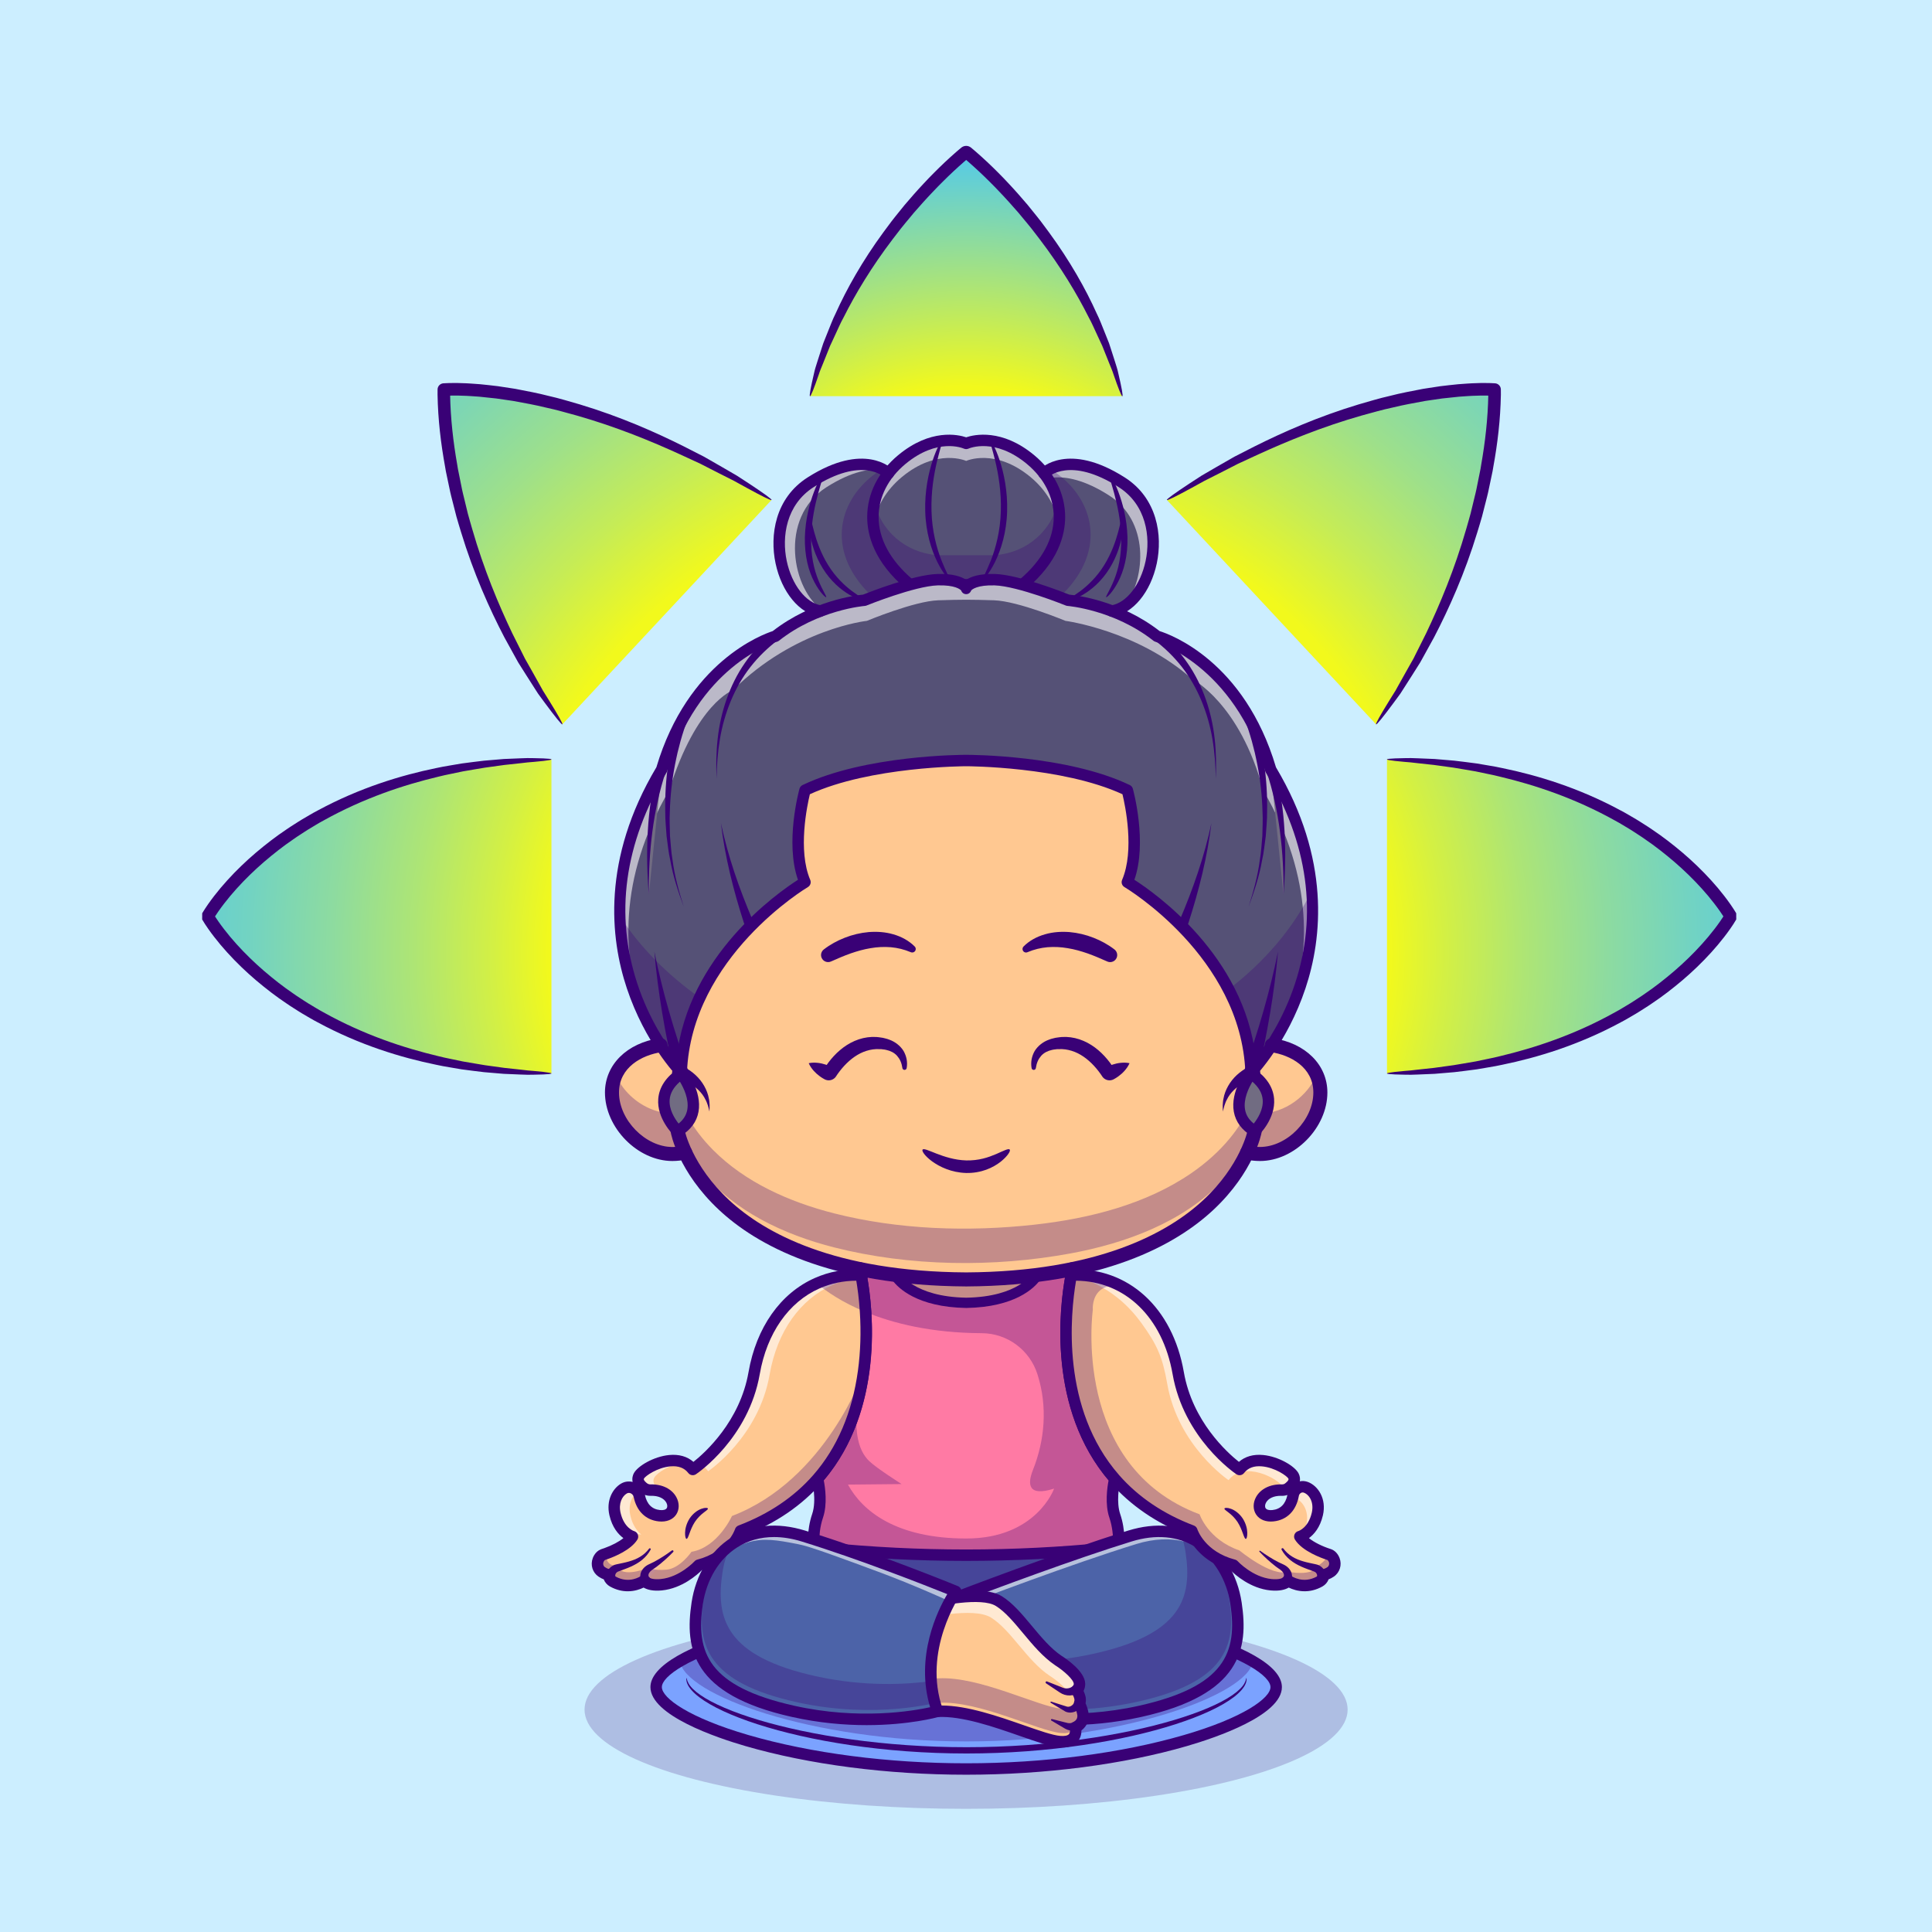 <?xml version="1.0" encoding="utf-8"?>
<!-- Generator: Adobe Illustrator 27.5.0, SVG Export Plug-In . SVG Version: 6.00 Build 0)  -->
<svg version="1.1" id="Layer_1" xmlns="http://www.w3.org/2000/svg" xmlns:xlink="http://www.w3.org/1999/xlink" x="0px" y="0px"
	 viewBox="0 0 4000 4000" style="enable-background:new 0 0 4000 4000;" xml:space="preserve">
<g>
	<rect style="fill:#CCEEFF;" width="4000" height="4000"/>
	<g>
		<ellipse style="opacity:0.2;fill:#390176;" cx="2000.184" cy="3539.548" rx="789.956" ry="205.452"/>
		<g>
			<defs>
				<filter id="Adobe_OpacityMaskFilter" filterUnits="userSpaceOnUse" x="1676.966" y="315" width="646.767" height="505.271">
					<feFlood  style="flood-color:white;flood-opacity:1" result="back"/>
					<feBlend  in="SourceGraphic" in2="back" mode="normal"/>
				</filter>
			</defs>
			<mask maskUnits="userSpaceOnUse" x="1676.966" y="315" width="646.767" height="505.271" id="SVGID_1_">
				<g style="filter:url(#Adobe_OpacityMaskFilter);">
					<defs>
						
							<filter id="Adobe_OpacityMaskFilter_00000126287752742856085480000012077213265713191837_" filterUnits="userSpaceOnUse" x="1676.966" y="315" width="646.767" height="505.271">
							<feFlood  style="flood-color:white;flood-opacity:1" result="back"/>
							<feBlend  in="SourceGraphic" in2="back" mode="normal"/>
						</filter>
					</defs>
					<mask maskUnits="userSpaceOnUse" x="1676.966" y="315" width="646.767" height="505.271" id="SVGID_1_">
						<g style="filter:url(#Adobe_OpacityMaskFilter_00000126287752742856085480000012077213265713191837_);">
						</g>
					</mask>
					
						<radialGradient id="SVGID_00000040568487674914766370000014720122077707249041_" cx="2000.349" cy="1299.091" r="1046.6" gradientUnits="userSpaceOnUse">
						<stop  offset="0.476" style="stop-color:#000000"/>
						<stop  offset="0.651" style="stop-color:#5A5A5A"/>
						<stop  offset="0.889" style="stop-color:#D0D0D0"/>
						<stop  offset="0.995" style="stop-color:#FFFFFF"/>
					</radialGradient>
					<path style="mask:url(#SVGID_1_);fill:url(#SVGID_00000040568487674914766370000014720122077707249041_);" d="
						M2002.061,315.619c-1.016-0.826-2.406-0.826-3.422,0c-21.838,17.752-246.653,206.309-321.672,504.651h646.767
						C2248.713,521.928,2023.899,333.371,2002.061,315.619z"/>
				</g>
			</mask>
			
				<radialGradient id="SVGID_00000116927554150393284440000015884111447605459879_" cx="2000.349" cy="1299.091" r="1046.6" gradientUnits="userSpaceOnUse">
				<stop  offset="0.476" style="stop-color:#F2F91C"/>
				<stop  offset="0.611" style="stop-color:#C2EB5A"/>
				<stop  offset="0.877" style="stop-color:#67D0D0"/>
				<stop  offset="0.995" style="stop-color:#43C5FF"/>
			</radialGradient>
			<path style="fill:url(#SVGID_00000116927554150393284440000015884111447605459879_);" d="M2002.061,315.619
				c-1.016-0.826-2.406-0.826-3.422,0c-21.838,17.752-246.653,206.309-321.672,504.651h646.767
				C2248.713,521.928,2023.899,333.371,2002.061,315.619z"/>
			<defs>
				
					<filter id="Adobe_OpacityMaskFilter_00000047039046326799857980000016179011458114235319_" filterUnits="userSpaceOnUse" x="429.966" y="1572.217" width="711.748" height="650.268">
					<feFlood  style="flood-color:white;flood-opacity:1" result="back"/>
					<feBlend  in="SourceGraphic" in2="back" mode="normal"/>
				</filter>
			</defs>
			
				<mask maskUnits="userSpaceOnUse" x="429.966" y="1572.217" width="711.748" height="650.268" id="SVGID_00000124849221790480727650000009606388847694171526_">
				<g style="filter:url(#Adobe_OpacityMaskFilter_00000047039046326799857980000016179011458114235319_);">
					<defs>
						
							<filter id="Adobe_OpacityMaskFilter_00000034078911611156029350000009693002478527200958_" filterUnits="userSpaceOnUse" x="429.966" y="1572.217" width="711.748" height="650.268">
							<feFlood  style="flood-color:white;flood-opacity:1" result="back"/>
							<feBlend  in="SourceGraphic" in2="back" mode="normal"/>
						</filter>
					</defs>
					
						<mask maskUnits="userSpaceOnUse" x="429.966" y="1572.217" width="711.748" height="650.268" id="SVGID_00000124849221790480727650000009606388847694171526_">
						<g style="filter:url(#Adobe_OpacityMaskFilter_00000034078911611156029350000009693002478527200958_);">
						</g>
					</mask>
					
						<radialGradient id="SVGID_00000098910296766324384340000014586963128749381529_" cx="1997.875" cy="1973.853" r="2206.361" gradientUnits="userSpaceOnUse">
						<stop  offset="0.39" style="stop-color:#000000"/>
						<stop  offset="0.401" style="stop-color:#0A0A0A"/>
						<stop  offset="0.472" style="stop-color:#434343"/>
						<stop  offset="0.544" style="stop-color:#757575"/>
						<stop  offset="0.617" style="stop-color:#9F9F9F"/>
						<stop  offset="0.691" style="stop-color:#C2C2C2"/>
						<stop  offset="0.765" style="stop-color:#DDDDDD"/>
						<stop  offset="0.841" style="stop-color:#F0F0F0"/>
						<stop  offset="0.918" style="stop-color:#FBFBFB"/>
						<stop  offset="1" style="stop-color:#FFFFFF"/>
					</radialGradient>
					
						<path style="mask:url(#SVGID_00000124849221790480727650000009606388847694171526_);fill:url(#SVGID_00000098910296766324384340000014586963128749381529_);" d="
						M429.966,1897.351c0,0,174.981,315.675,711.748,325.134v-650.268C604.948,1581.675,429.966,1897.351,429.966,1897.351z"/>
				</g>
			</mask>
			
				<radialGradient id="SVGID_00000104692728138874750910000014740122510547861166_" cx="1997.875" cy="1973.853" r="2206.361" gradientUnits="userSpaceOnUse">
				<stop  offset="0.39" style="stop-color:#F2F91C"/>
				<stop  offset="0.443" style="stop-color:#D3F044"/>
				<stop  offset="0.518" style="stop-color:#ADE575"/>
				<stop  offset="0.595" style="stop-color:#8DDBA0"/>
				<stop  offset="0.673" style="stop-color:#72D3C2"/>
				<stop  offset="0.752" style="stop-color:#5DCDDD"/>
				<stop  offset="0.831" style="stop-color:#4FC8F0"/>
				<stop  offset="0.913" style="stop-color:#46C6FB"/>
				<stop  offset="1" style="stop-color:#43C5FF"/>
			</radialGradient>
			<path style="fill:url(#SVGID_00000104692728138874750910000014740122510547861166_);" d="M429.966,1897.351
				c0,0,174.981,315.675,711.748,325.134v-650.268C604.948,1581.675,429.966,1897.351,429.966,1897.351z"/>
			<defs>
				
					<filter id="Adobe_OpacityMaskFilter_00000021106719925848451330000001795135815954668455_" filterUnits="userSpaceOnUse" x="918.846" y="805.909" width="678.568" height="693.791">
					<feFlood  style="flood-color:white;flood-opacity:1" result="back"/>
					<feBlend  in="SourceGraphic" in2="back" mode="normal"/>
				</filter>
			</defs>
			
				<mask maskUnits="userSpaceOnUse" x="918.846" y="805.909" width="678.568" height="693.791" id="SVGID_00000089534896332061058890000014537252683784574653_">
				<g style="filter:url(#Adobe_OpacityMaskFilter_00000021106719925848451330000001795135815954668455_);">
					<defs>
						
							<filter id="Adobe_OpacityMaskFilter_00000097493355980832857570000006286718621291594904_" filterUnits="userSpaceOnUse" x="918.846" y="805.909" width="678.568" height="693.791">
							<feFlood  style="flood-color:white;flood-opacity:1" result="back"/>
							<feBlend  in="SourceGraphic" in2="back" mode="normal"/>
						</filter>
					</defs>
					
						<mask maskUnits="userSpaceOnUse" x="918.846" y="805.909" width="678.568" height="693.791" id="SVGID_00000089534896332061058890000014537252683784574653_">
						<g style="filter:url(#Adobe_OpacityMaskFilter_00000097493355980832857570000006286718621291594904_);">
						</g>
					</mask>
					
						<radialGradient id="SVGID_00000140715218836114810680000016975210473813964160_" cx="1997.871" cy="1973.851" r="2206.345" gradientUnits="userSpaceOnUse">
						<stop  offset="0.433" style="stop-color:#000000"/>
						<stop  offset="0.466" style="stop-color:#1A1A1A"/>
						<stop  offset="0.55" style="stop-color:#565656"/>
						<stop  offset="0.634" style="stop-color:#898989"/>
						<stop  offset="0.716" style="stop-color:#B4B4B4"/>
						<stop  offset="0.794" style="stop-color:#D5D5D5"/>
						<stop  offset="0.87" style="stop-color:#ECECEC"/>
						<stop  offset="0.94" style="stop-color:#FAFAFA"/>
						<stop  offset="1" style="stop-color:#FFFFFF"/>
					</radialGradient>
					
						<path style="mask:url(#SVGID_00000089534896332061058890000014537252683784574653_);fill:url(#SVGID_00000140715218836114810680000016975210473813964160_);" d="
						M918.937,806.567c0,0-12.155,336.079,245.333,693.133l433.145-464.577C1197.169,781.867,918.937,806.567,918.937,806.567z"/>
				</g>
			</mask>
			
				<radialGradient id="SVGID_00000092437454266135341740000001515008867323551373_" cx="1997.871" cy="1973.851" r="2206.345" gradientUnits="userSpaceOnUse">
				<stop  offset="0.433" style="stop-color:#F2F91C"/>
				<stop  offset="0.521" style="stop-color:#C5EC57"/>
				<stop  offset="0.609" style="stop-color:#9EE08A"/>
				<stop  offset="0.697" style="stop-color:#7DD6B4"/>
				<stop  offset="0.781" style="stop-color:#64CFD5"/>
				<stop  offset="0.861" style="stop-color:#52C9EC"/>
				<stop  offset="0.936" style="stop-color:#47C6FA"/>
				<stop  offset="1" style="stop-color:#43C5FF"/>
			</radialGradient>
			<path style="fill:url(#SVGID_00000092437454266135341740000001515008867323551373_);" d="M918.937,806.567
				c0,0-12.155,336.079,245.333,693.133l433.145-464.577C1197.169,781.867,918.937,806.567,918.937,806.567z"/>
			<defs>
				
					<filter id="Adobe_OpacityMaskFilter_00000084522524610856370870000016717807529537707672_" filterUnits="userSpaceOnUse" x="2871.593" y="1572.217" width="711.748" height="650.268">
					<feFlood  style="flood-color:white;flood-opacity:1" result="back"/>
					<feBlend  in="SourceGraphic" in2="back" mode="normal"/>
				</filter>
			</defs>
			
				<mask maskUnits="userSpaceOnUse" x="2871.593" y="1572.217" width="711.748" height="650.268" id="SVGID_00000167367240456547569570000010440632275271528847_">
				<g style="filter:url(#Adobe_OpacityMaskFilter_00000084522524610856370870000016717807529537707672_);">
					<defs>
						
							<filter id="Adobe_OpacityMaskFilter_00000055706792646186020280000008766457153312070814_" filterUnits="userSpaceOnUse" x="2871.593" y="1572.217" width="711.748" height="650.268">
							<feFlood  style="flood-color:white;flood-opacity:1" result="back"/>
							<feBlend  in="SourceGraphic" in2="back" mode="normal"/>
						</filter>
					</defs>
					
						<mask maskUnits="userSpaceOnUse" x="2871.593" y="1572.217" width="711.748" height="650.268" id="SVGID_00000167367240456547569570000010440632275271528847_">
						<g style="filter:url(#Adobe_OpacityMaskFilter_00000055706792646186020280000008766457153312070814_);">
						</g>
					</mask>
					
						<radialGradient id="SVGID_00000014598397258189463640000001510342861078452405_" cx="5007.52" cy="1973.853" r="2206.361" gradientTransform="matrix(-1 0 0 1 7022.952 0)" gradientUnits="userSpaceOnUse">
						<stop  offset="0.39" style="stop-color:#000000"/>
						<stop  offset="0.401" style="stop-color:#0A0A0A"/>
						<stop  offset="0.472" style="stop-color:#434343"/>
						<stop  offset="0.544" style="stop-color:#757575"/>
						<stop  offset="0.617" style="stop-color:#9F9F9F"/>
						<stop  offset="0.691" style="stop-color:#C2C2C2"/>
						<stop  offset="0.765" style="stop-color:#DDDDDD"/>
						<stop  offset="0.841" style="stop-color:#F0F0F0"/>
						<stop  offset="0.918" style="stop-color:#FBFBFB"/>
						<stop  offset="1" style="stop-color:#FFFFFF"/>
					</radialGradient>
					
						<path style="mask:url(#SVGID_00000167367240456547569570000010440632275271528847_);fill:url(#SVGID_00000014598397258189463640000001510342861078452405_);" d="
						M3583.34,1897.351c0,0-174.981,315.675-711.748,325.134v-650.268C3408.359,1581.675,3583.34,1897.351,3583.34,1897.351z"/>
				</g>
			</mask>
			
				<radialGradient id="SVGID_00000084489833228120060690000002368205797347457158_" cx="5007.52" cy="1973.853" r="2206.361" gradientTransform="matrix(-1 0 0 1 7022.952 0)" gradientUnits="userSpaceOnUse">
				<stop  offset="0.39" style="stop-color:#F2F91C"/>
				<stop  offset="0.443" style="stop-color:#D3F044"/>
				<stop  offset="0.518" style="stop-color:#ADE575"/>
				<stop  offset="0.595" style="stop-color:#8DDBA0"/>
				<stop  offset="0.673" style="stop-color:#72D3C2"/>
				<stop  offset="0.752" style="stop-color:#5DCDDD"/>
				<stop  offset="0.831" style="stop-color:#4FC8F0"/>
				<stop  offset="0.913" style="stop-color:#46C6FB"/>
				<stop  offset="1" style="stop-color:#43C5FF"/>
			</radialGradient>
			<path style="fill:url(#SVGID_00000084489833228120060690000002368205797347457158_);" d="M3583.34,1897.351
				c0,0-174.981,315.675-711.748,325.134v-650.268C3408.359,1581.675,3583.34,1897.351,3583.34,1897.351z"/>
			<defs>
				
					<filter id="Adobe_OpacityMaskFilter_00000046311985076503219540000010289464506085657248_" filterUnits="userSpaceOnUse" x="2415.893" y="805.909" width="678.568" height="693.791">
					<feFlood  style="flood-color:white;flood-opacity:1" result="back"/>
					<feBlend  in="SourceGraphic" in2="back" mode="normal"/>
				</filter>
			</defs>
			
				<mask maskUnits="userSpaceOnUse" x="2415.893" y="805.909" width="678.568" height="693.791" id="SVGID_00000151524112209774516830000012668323598413533339_">
				<g style="filter:url(#Adobe_OpacityMaskFilter_00000046311985076503219540000010289464506085657248_);">
					<defs>
						
							<filter id="Adobe_OpacityMaskFilter_00000067197521361796932890000015533858206122725544_" filterUnits="userSpaceOnUse" x="2415.893" y="805.909" width="678.568" height="693.791">
							<feFlood  style="flood-color:white;flood-opacity:1" result="back"/>
							<feBlend  in="SourceGraphic" in2="back" mode="normal"/>
						</filter>
					</defs>
					
						<mask maskUnits="userSpaceOnUse" x="2415.893" y="805.909" width="678.568" height="693.791" id="SVGID_00000151524112209774516830000012668323598413533339_">
						<g style="filter:url(#Adobe_OpacityMaskFilter_00000067197521361796932890000015533858206122725544_);">
						</g>
					</mask>
					
						<radialGradient id="SVGID_00000063619351645804310310000017621277034708660626_" cx="5007.516" cy="1973.851" r="2206.345" gradientTransform="matrix(-1 0 0 1 7022.952 0)" gradientUnits="userSpaceOnUse">
						<stop  offset="0.433" style="stop-color:#000000"/>
						<stop  offset="0.466" style="stop-color:#1A1A1A"/>
						<stop  offset="0.55" style="stop-color:#565656"/>
						<stop  offset="0.634" style="stop-color:#898989"/>
						<stop  offset="0.716" style="stop-color:#B4B4B4"/>
						<stop  offset="0.794" style="stop-color:#D5D5D5"/>
						<stop  offset="0.87" style="stop-color:#ECECEC"/>
						<stop  offset="0.94" style="stop-color:#FAFAFA"/>
						<stop  offset="1" style="stop-color:#FFFFFF"/>
					</radialGradient>
					
						<path style="mask:url(#SVGID_00000151524112209774516830000012668323598413533339_);fill:url(#SVGID_00000063619351645804310310000017621277034708660626_);" d="
						M3094.37,806.567c0,0,12.155,336.079-245.333,693.133l-433.145-464.577C2816.137,781.867,3094.37,806.567,3094.37,806.567z"/>
				</g>
			</mask>
			
				<radialGradient id="SVGID_00000014607633597959331880000004107429728010640063_" cx="5007.516" cy="1973.851" r="2206.345" gradientTransform="matrix(-1 0 0 1 7022.952 0)" gradientUnits="userSpaceOnUse">
				<stop  offset="0.433" style="stop-color:#F2F91C"/>
				<stop  offset="0.521" style="stop-color:#C5EC57"/>
				<stop  offset="0.609" style="stop-color:#9EE08A"/>
				<stop  offset="0.697" style="stop-color:#7DD6B4"/>
				<stop  offset="0.781" style="stop-color:#64CFD5"/>
				<stop  offset="0.861" style="stop-color:#52C9EC"/>
				<stop  offset="0.936" style="stop-color:#47C6FA"/>
				<stop  offset="1" style="stop-color:#43C5FF"/>
			</radialGradient>
			<path style="fill:url(#SVGID_00000014607633597959331880000004107429728010640063_);" d="M3094.37,806.567
				c0,0,12.155,336.079-245.333,693.133l-433.145-464.577C2816.137,781.867,3094.37,806.567,3094.37,806.567z"/>
			<g>
				<g>
					<path style="fill:#390176;" d="M1141.715,2222.484c-0.017,0.898-5.72,1.57-16.599,2.029c-5.437,0.229-12.17,0.403-20.129,0.525
						c-3.987,0.044-8.271,0.093-12.852,0.142c-4.583-0.149-9.458-0.308-14.619-0.474c-10.33-0.391-21.829-0.764-34.407-1.436
						c-12.561-1.062-26.199-2.217-40.847-3.457c-14.624-1.606-30.222-3.767-46.797-5.891c-8.237-1.406-16.709-2.854-25.405-4.338
						c-8.704-1.477-17.644-2.959-26.697-5.039c-72.61-14.863-158.462-40.774-245.51-87.839
						c-10.989-5.64-21.614-12.271-32.581-18.584c-5.447-3.223-10.745-6.765-16.169-10.164c-5.405-3.43-10.859-6.855-16.143-10.605
						c-21.563-14.351-42.539-30.574-63.127-47.986c-20.532-17.488-40.427-36.523-59.214-57.229
						c-9.429-10.32-18.499-21.133-27.212-32.405c-4.375-5.62-8.616-11.394-12.744-17.327c-4.199-6.001-8.015-11.787-12.07-18.75
						c0.066-25.32,0.134-7.224,0.203-12.969l0.205-0.359l0.393-0.676l0.735-1.23l1.475-2.417l2.966-4.673
						c1.995-3.069,4.019-6.091,6.094-9.038c4.128-5.93,8.369-11.704,12.744-17.324c8.713-11.272,17.783-22.085,27.212-32.405
						c18.787-20.706,38.682-39.741,59.214-57.229c20.588-17.412,41.565-33.635,63.127-47.988
						c5.283-3.748,10.737-7.173,16.143-10.603c5.425-3.401,10.723-6.941,16.169-10.164c10.967-6.313,21.592-12.944,32.581-18.586
						c87.048-47.065,172.9-72.974,245.51-87.839c9.053-2.08,17.993-3.562,26.697-5.037c8.696-1.487,17.168-2.932,25.405-4.338
						c16.575-2.124,32.173-4.285,46.797-5.894c14.648-1.24,28.286-2.393,40.847-3.457c12.578-0.669,24.077-1.042,34.407-1.433
						c5.161-0.168,10.037-0.327,14.619-0.474c4.58,0.049,8.865,0.095,12.852,0.139c7.959,0.122,14.692,0.298,20.129,0.527
						c10.879,0.457,16.582,1.13,16.599,2.026c0.015,0.898-5.657,1.98-16.44,3.213c-5.393,0.618-12.063,1.272-19.941,1.96
						c-3.943,0.33-8.184,0.684-12.712,1.062c-4.526,0.518-9.341,1.067-14.438,1.648c-10.203,1.106-21.528,2.334-33.921,3.674
						c-12.349,1.704-25.754,3.552-40.156,5.54c-14.353,2.271-29.639,5.061-45.867,7.778c-8.054,1.685-16.338,3.416-24.841,5.193
						c-8.506,1.753-17.239,3.499-26.064,5.83c-70.85,16.877-154.077,44.06-237.913,90.872
						c-10.598,5.613-20.806,12.183-31.365,18.418c-5.242,3.181-10.329,6.672-15.544,10.02c-5.2,3.374-10.447,6.741-15.515,10.422
						c-20.725,14.084-40.835,29.922-60.562,46.824c-19.67,16.975-38.704,35.371-56.609,55.237
						c-8.989,9.897-17.61,20.234-25.84,30.916c-4.133,5.325-8.125,10.776-11.963,16.301c-1.943,2.759-3.804,5.544-5.625,8.347
						l-2.663,4.197l-1.265,2.075l-0.615,1.028l-0.269,0.461l-0.122,0.212c-0.042-5.554-0.081,12.732-0.122-12.397
						c3.018,5.164,6.865,11.113,10.681,16.531c3.838,5.527,7.83,10.979,11.963,16.304c8.23,10.681,16.851,21.018,25.84,30.916
						c17.905,19.863,36.938,38.262,56.609,55.234c19.727,16.904,39.836,32.742,60.562,46.826
						c5.068,3.679,10.315,7.046,15.515,10.422c5.215,3.345,10.303,6.836,15.544,10.02c10.559,6.235,20.767,12.803,31.365,18.416
						c83.835,46.814,167.063,73.997,237.913,90.874c8.826,2.329,17.559,4.077,26.064,5.828c8.504,1.78,16.787,3.511,24.841,5.195
						c16.228,2.715,31.514,5.508,45.867,7.778c14.402,1.985,27.808,3.835,40.156,5.537c12.393,1.343,23.718,2.571,33.921,3.677
						c5.098,0.581,9.912,1.13,14.438,1.646c4.529,0.378,8.77,0.732,12.712,1.062c7.878,0.691,14.548,1.345,19.941,1.963
						C1136.058,2220.507,1141.73,2221.588,1141.715,2222.484z"/>
				</g>
			</g>
			<g>
				<g>
					<path style="fill:#390176;" d="M1164.269,1499.701c-1.453,1.052-14.409-14.998-36.687-45.076
						c-2.776-3.77-5.706-7.749-8.784-11.929c-1.536-2.097-3.105-4.248-4.712-6.445c-1.475-2.288-2.983-4.626-4.524-7.017
						c-6.13-9.607-12.783-20.034-19.932-31.233c-3.555-5.625-7.234-11.443-11.03-17.449c-1.892-3.008-3.816-6.064-5.769-9.165
						c-1.777-3.206-3.579-6.455-5.408-9.753c-7.285-13.228-14.983-27.207-23.066-41.882
						c-30.967-59.397-63.816-132.651-89.695-217.729c-3.169-10.647-6.611-21.362-9.646-32.332
						c-2.815-11.03-5.664-22.185-8.54-33.462c-1.387-5.649-2.991-11.282-4.211-17.034c-1.216-5.757-2.437-11.54-3.662-17.354
						c-1.223-5.813-2.454-11.655-3.687-17.524l-1.853-8.826l-1.521-8.935c-8.726-47.683-14.749-97.505-15.652-149.512
						c-0.017-3.591-0.061-7.114,0.051-10.947v-0.027c0.195-6.614,5.408-11.919,11.846-12.456c3.66-0.293,6.807-0.354,10.103-0.483
						c3.293-0.166,6.489-0.129,9.702-0.142l9.614-0.02l9.514,0.315c12.693,0.229,25.154,1.384,37.568,2.234
						c12.358,1.199,24.587,2.632,36.714,4.055c12.051,1.846,24.004,3.677,35.85,5.491c23.506,4.529,46.624,8.828,68.877,14.607
						c22.456,4.995,43.914,11.711,64.993,17.722c83.982,25.334,156.196,57.375,215.129,86.843
						c14.675,7.495,28.652,14.631,41.877,21.387c12.866,7.38,25.002,14.338,36.357,20.85c11.294,6.563,21.807,12.668,31.492,18.296
						c9.468,5.972,17.981,11.648,25.667,16.692c30.684,20.278,47.124,32.158,46.172,33.662c-0.955,1.504-19.197-7.5-51.287-25.017
						c-8.018-4.407-16.914-9.299-26.648-14.651c-9.929-5.012-20.71-10.454-32.292-16.299c-11.543-5.908-23.884-12.224-36.968-18.919
						c-13.345-6.164-27.449-12.681-42.258-19.521c-59.285-27.036-131.221-56.855-214.014-80.439
						c-20.767-5.571-41.899-11.892-63.918-16.514c-21.85-5.418-44.453-9.385-67.417-13.638c-11.541-1.687-23.184-3.389-34.922-5.105
						c-11.77-1.306-23.645-2.639-35.605-3.757c-11.965-0.762-24.036-1.851-36.133-2.034l-9.094-0.286l-9.065,0.034
						c-3.022,0.015-6.077-0.017-9.033,0.139c-2.956,0.117-6.077,0.195-8.674,0.403l11.846-12.483
						c-0.088,3.071-0.049,6.492-0.032,9.858c0.857,49.604,6.528,98.638,14.734,145.22l1.419,8.747l1.748,8.65
						c1.16,5.757,2.314,11.484,3.462,17.185c1.145,5.703,2.285,11.379,3.418,17.026c1.14,5.644,2.659,11.179,3.955,16.731
						c2.688,11.086,5.347,22.056,7.976,32.9c2.837,10.793,6.072,21.348,9.023,31.843c24.143,83.855,54.683,156.619,83.14,216.265
						c7.41,14.788,14.468,28.87,21.145,42.2c1.663,3.337,3.303,6.628,4.917,9.871c1.787,3.147,3.545,6.248,5.278,9.302
						c3.452,6.116,6.799,12.039,10.034,17.766c6.423,11.487,12.402,22.185,17.913,32.039c1.365,2.468,2.703,4.888,4.011,7.251
						c1.433,2.283,2.832,4.517,4.202,6.694c2.717,4.368,5.305,8.525,7.759,12.466
						C1155.56,1480.612,1165.724,1498.649,1164.269,1499.701z"/>
				</g>
			</g>
			<g>
				<path style="fill:#7BA2FF;" d="M2642.21,3492.925c0,69.141-287.347,169.59-641.85,169.59s-641.85-100.449-641.85-169.59
					c0-17.025,17.498-35.611,49.231-53.913c96.76-55.852,325.654-109.103,592.619-109.103c268.005,0,497.608,53.677,593.706,109.718
					C2625.09,3457.739,2642.21,3476.088,2642.21,3492.925z"/>
			</g>
			<g style="opacity:0.3;">
				<path style="fill:#390176;" d="M2594.067,3439.626c-9.458,68.952-271.41,165.806-593.092,165.806
					c-322.675,0-585.241-97.422-593.233-166.421c96.76-55.852,325.654-109.103,592.619-109.103
					C2268.365,3329.908,2497.969,3383.585,2594.067,3439.626z"/>
			</g>
			<g>
				<path style="fill:#390176;" d="M2000.358,3674.357c-163.125,0-325.483-21.079-457.168-59.353
					c-59.087-17.175-196.519-63.452-196.519-122.075c0-88.237,323.789-174.841,653.687-174.841s653.682,86.604,653.682,174.841
					c0,58.623-137.432,104.9-196.519,122.075C2325.841,3653.278,2163.483,3674.357,2000.358,3674.357z M2000.358,3341.735
					c-161.987,0-322.056,19.59-450.718,55.161c-123.208,34.065-179.326,73.66-179.326,96.033c0,22.734,56.167,63.525,179.478,99.368
					c129.595,37.668,289.609,58.413,450.566,58.413s320.967-20.745,450.566-58.413c123.306-35.842,179.473-76.633,179.473-99.368
					c0-22.373-56.118-61.968-179.326-96.033C2322.413,3361.324,2162.345,3341.735,2000.358,3341.735z"/>
			</g>
			<g>
				<g>
					<path style="fill:#390176;" d="M1421.329,3474c0.608-0.051,0.391,4.473,4.319,11.443c3.857,6.968,12.28,15.645,24.998,24.302
						c25.408,17.485,67.119,35.396,120.337,51.328c106.497,31.897,259.951,56.311,429.971,56.335
						c170.02-0.024,323.477-24.438,429.971-56.335c53.218-15.933,94.932-33.843,120.342-51.328
						c12.715-8.657,21.138-17.334,24.995-24.302c3.931-6.97,3.711-11.494,4.316-11.443c0.269-0.115,1.47,4.663-1.978,12.622
						c-3.374,7.905-11.709,17.659-24.365,27.219c-25.322,19.331-67.144,38.774-120.576,56.013
						c-106.919,34.49-261.382,60.53-432.705,60.559c-171.318-0.029-325.781-26.069-432.703-60.559
						c-53.43-17.239-95.254-36.682-120.579-56.013c-12.656-9.561-20.989-19.314-24.365-27.219
						C1419.862,3478.663,1421.061,3473.885,1421.329,3474z"/>
				</g>
			</g>
			<g>
				<ellipse style="fill:#4C63A8;" cx="2000.36" cy="3254.503" rx="318.028" ry="110.609"/>
			</g>
			<g style="opacity:0.3;">
				<ellipse style="fill:#390176;" cx="2000.36" cy="3254.503" rx="318.028" ry="110.609"/>
			</g>
			<g>
				<path style="fill:#FF7AA4;" d="M2315.933,3202.994l-23.316,2.317c-194.37,19.437-390.16,19.437-584.531,0l-23.315-2.317
					c0,0-3.122-32.301,7.945-64.602c11.066-32.347,0-76.708,0-76.708c59.068-67.533,85.315-148.828,95.341-222.699
					c6.196-45.731,6.196-88.624,3.973-123.621c-2.175-34.24-6.479-60.959-9.269-75.478l2.223-11.208
					c21.99,4.398,45.212,8.182,69.803,11.255c1.135,2.033,31.071,54.339,145.566,56.277
					c114.494-1.938,144.431-54.244,145.566-56.277c24.592-3.073,47.812-6.857,69.803-11.255l2.222,11.208
					c-10.168,53.488-41.333,271.599,90.092,421.799c0,0,0,0,0,0.047c-0.426,1.703-10.83,44.975,0,76.66
					C2319.101,3170.693,2315.933,3202.994,2315.933,3202.994z"/>
			</g>
			<g>
				<path style="fill:#390176;" d="M2000.348,3231.686c-98.047,0-196.094-4.866-293.457-14.597l-23.296-2.329
					c-5.615-0.562-10.049-5.012-10.591-10.627c-0.137-1.421-3.237-35.242,8.525-69.573c9.776-28.572-0.186-69.612-0.288-70.022
					c-0.928-3.75,0.034-7.727,2.573-10.635c126.23-144.314,98.755-351.689,87.329-411.809c-0.283-1.489-0.278-3.018,0.02-4.507
					l2.222-11.208c0.61-3.079,2.417-5.789,5.029-7.532c2.608-1.746,5.801-2.38,8.887-1.763c22.114,4.421,45.313,8.162,68.95,11.118
					c3.74,0.466,7.031,2.688,8.862,5.977c0.273,0.486,28.242,48.396,135.439,50.21c106.738-1.814,134.775-49.744,135.049-50.227
					c1.836-3.281,5.122-5.493,8.853-5.959c23.628-2.954,46.826-6.694,68.945-11.118c3.091-0.62,6.274,0.017,8.887,1.76
					c2.607,1.743,4.419,4.453,5.029,7.529l2.227,11.208c0.298,1.489,0.303,3.022,0.02,4.514
					c-11.431,60.115-38.916,267.478,87.368,411.804c1.885,2.156,2.925,4.922,2.925,7.786c0,0.964-0.117,1.973-0.352,2.91
					c-2.842,11.382-8.428,46.138-0.283,69.973c11.763,34.329,8.618,68.157,8.481,69.58c-0.552,5.608-4.985,10.049-10.591,10.61
					l-23.301,2.329C2196.447,3226.82,2098.4,3231.686,2000.348,3231.686z M1696.183,3192.252l13.062,1.306
					c193.164,19.314,389.048,19.314,582.212,0l13.062-1.304c0.029-11.243-1.074-30.784-7.671-50.029
					c-9.629-28.179-4.36-63.311-1.606-77.28c-125.581-148.237-102.056-354.333-89.839-422.241
					c-17.104,3.169-34.746,5.942-52.642,8.274c-11.304,15.276-50.562,55.332-152.207,57.053
					c-102.075-1.721-141.323-41.763-152.617-57.053c-17.9-2.332-35.532-5.105-52.632-8.271
					c12.212,67.91,35.737,274.004-89.785,422.231c2.754,14.004,8.013,49.136-1.616,77.28
					C1697.267,3161.581,1696.154,3181.049,1696.183,3192.252z M2315.934,3202.994h0.049H2315.934z M2315.934,3202.994h0.049
					H2315.934z"/>
			</g>
			<g>
				<path style="fill:#4C63A8;" d="M1978.786,3307.795c0,0,128.917,106.454,82.807,235.325c0,0,131.633,37.441,299.123,0
					c190.578-42.6,213.406-122.959,198.332-223.456c-15.074-100.496-98.053-176.99-219.613-139.512
					C2194.275,3224.904,1978.786,3307.795,1978.786,3307.795z"/>
			</g>
			<g style="opacity:0.6;">
				<g>
					<path style="fill:#FFFFFF;" d="M1995.094,3323.215c26.234-10.043,222.454-84.815,357.678-126.504
						c74.803-23.063,134.962-2.931,173.713,39.358c-37.477-53.27-103.042-81.818-187.051-55.917
						c-145.16,44.752-360.649,127.643-360.649,127.643S1985.416,3313.29,1995.094,3323.215z"/>
				</g>
				<g>
					<path style="fill:#FFFFFF;" d="M2078.865,3547.186c22.58-82.028-23.344-153.567-56.577-192.248
						c32.393,43.125,66.669,111.705,39.305,188.182C2061.594,3543.119,2067.692,3544.848,2078.865,3547.186z"/>
				</g>
			</g>
			<g style="opacity:0.3;">
				<path style="fill:#390176;" d="M2545.26,3312.281c-9.198-59.706-44.406-110.446-98.557-131.204
					c3.401,10.235,6.008,20.884,7.698,31.854c14.657,95.142-7.539,171.221-192.834,211.552
					c-74.884,16.299-142.349,17.595-193.435,14.254c5.192,26.289,4.505,55.043-6.539,85.097c0,0,127.984,35.447,290.832,0
					C2537.721,3483.502,2559.917,3407.423,2545.26,3312.281z"/>
			</g>
			<g>
				<path style="fill:#390176;" d="M2208.19,3571.705c-87.808,0-146.201-16.182-149.829-17.214c-3.149-0.896-5.786-3.054-7.28-5.964
					c-1.499-2.91-1.724-6.309-0.62-9.39c42.72-119.392-77.988-221.218-79.209-222.234c-3.232-2.678-4.81-6.875-4.131-11.018
					s3.501-7.617,7.422-9.126c2.158-0.83,217.529-83.547,361.411-127.905c56.768-17.498,109.434-12.49,152.329,14.485
					c43.696,27.485,73.755,76.536,82.461,134.573c14.346,95.669-0.85,190.566-207.446,236.746
					C2306.134,3567.435,2253.282,3571.705,2208.19,3571.705z M2076.72,3534.598c35.659,7.8,147.417,26.936,281.421-3.018
					c177.847-39.756,204.258-109.89,189.214-210.164c-7.681-51.216-33.799-94.248-71.665-118.062
					c-36.88-23.198-82.783-27.312-132.773-11.904c-119.023,36.694-287.524,99.89-342.1,120.598
					C2033.278,3344.269,2106.027,3430.692,2076.72,3534.598z"/>
			</g>
			<g>
				<path style="fill:#FFC891;" d="M2754.898,3254.448c-7.945,5.392-13.998,5.722-13.998,5.722
					c-0.33,5.817-3.547,11.209-8.748,14.14c-35.327,19.674-64.932-1.514-64.932-1.514c-5.629,6.101-17.168,10.027-35.611,8.23
					c-44.549-4.304-77.653-40.577-77.653-40.577c-69.756-18.303-86.308-70.938-86.308-70.938
					c-69.851-26.437-121.542-64.271-159.611-107.779c0-0.047,0-0.047,0-0.047c-131.425-150.2-100.26-368.311-90.092-421.799
					c67.864-2.554,126.979,25.49,167.887,77.134c26.105,32.915,44.738,75.478,53.535,125.797
					c22.51,129.25,127.026,199.62,127.026,199.62c31.922-41.427,103.429-2.979,111.705,13.573
					c5.391,10.735-3.831,20.005-10.972,25.16c-3.878,2.79-7.141,4.398-7.141,4.398c-60.108-6.574-69.377,57.319-24.45,52.59
					c44.927-4.729,43.177-56.751,43.177-56.751c26.011-14.756,57.933,13.62,48.711,53.25c-9.222,39.584-36.32,46.678-36.32,46.678
					c9.269,14.756,34.192,28.518,59.256,36.699c0.426,0.142,0.899,0.284,1.324,0.426c5.155,1.655,8.75,6.431,10.688,11.492
					C2765.728,3238.888,2762.749,3249.104,2754.898,3254.448z"/>
			</g>
			<g style="opacity:0.6;">
				<g>
					<path style="fill:#FFFFFF;" d="M2676.413,3100.155c19.256,3.968,35.1,27.146,28.253,56.571
						c-2.157,9.258-5.309,16.678-8.846,22.706c8.175-3.995,24.775-15.472,31.603-44.775c9.222-39.63-22.7-68.006-48.711-53.25
						C2678.711,3081.406,2678.987,3089.805,2676.413,3100.155z"/>
				</g>
				<g>
					<path style="fill:#FFFFFF;" d="M2363.075,2739.09c32.562,45.002,43.934,70.666,53.535,125.795
						c22.51,129.25,127.026,199.62,127.026,199.62c31.922-41.427,103.428-2.979,111.705,13.573c1.262,2.512,1.698,4.939,1.573,7.257
						c1.02,0.073,2.018,0.117,3.069,0.232c0,0,3.263-1.608,7.141-4.398c7.141-5.155,16.363-14.424,10.972-25.16
						c-8.276-16.552-79.782-55-111.705-13.573c0,0-104.516-70.37-127.026-199.62c-8.797-50.318-27.43-92.881-53.535-125.796
						c-40.908-51.644-100.024-79.688-167.887-77.134c-0.586,3.285-0.586,3.285-1.758,9.854c1.172-6.569,1.172-6.569,1.758-9.854
						c20.842,5.191,53.709,16.133,87.452,40.654C2315.334,2687.762,2339.405,2706.376,2363.075,2739.09z"/>
				</g>
			</g>
			<g>
				<path style="fill:#390176;" d="M2701.066,3294.545c-14.131,0-25.693-4.17-32.852-7.629c-7.646,4.443-19.497,7.659-37.754,5.879
					c-41.787-4.038-73.735-32.844-82.729-41.787c-59.824-16.897-82.612-57.351-89.175-72.327
					c-64.438-25.176-118.052-61.885-159.419-109.163c-0.19-0.217-0.371-0.442-0.547-0.669
					c-132.71-152.339-104.18-368.486-92.261-431.174c1.03-5.415,5.664-9.399,11.172-9.604
					c118.594-4.426,210.195,79.058,233.511,212.715c17.769,102.007,89.839,166.687,114.033,185.867
					c12.876-11.274,30.029-16.16,50.347-14.197c32.041,3.101,65.703,23.115,73.281,38.267c2.646,5.271,3.438,10.759,2.471,16.177
					c5.474-1.072,11.167-0.659,16.489,1.299c21.162,7.788,39.326,34.666,31.304,69.138c-5.918,25.408-18.555,39.548-28.916,47.18
					c10.347,8.406,26.846,16.802,45.254,22.676c8.013,2.576,14.614,9.329,18.135,18.535c5.376,14.29,0.483,30.093-11.865,38.496
					c-0.005,0.002-0.005,0.005-0.01,0.007c-3.97,2.695-7.661,4.456-10.771,5.603c-2.397,6.189-6.86,11.428-12.813,14.778
					C2724.679,3292.006,2712.091,3294.542,2701.066,3294.545z M2667.223,3260.973c2.393,0,4.8,0.725,6.875,2.209
					c0.908,0.632,24.268,16.421,52.3,0.798c1.563-0.879,2.588-2.566,2.7-4.485c0.342-6.008,5.142-10.801,11.152-11.13
					c0,0,0,0-0.005,0c-0.137,0,3.252-0.471,8.008-3.701c3.237-2.207,4.517-6.643,3.052-10.552c-1.064-2.773-2.559-4.18-3.242-4.402
					c-11.88-3.789-51.885-18.047-66.978-42.09c-2.002-3.188-2.363-7.141-0.977-10.64c1.387-3.501,4.355-6.13,7.998-7.085
					c0.659-0.2,20.464-6.428,27.803-37.922c4.946-21.26-4.78-37.295-16.44-41.584c-2.549-0.945-4.683-0.212-6.035,0.571
					c-2.261,1.294-3.823,3.55-4.292,6.184c-5.454,30.605-24.541,49.841-52.368,52.771c-15.864,1.665-29.038-3.535-36.123-14.287
					c-6.797-10.317-6.802-24.25-0.015-36.365c9.551-17.048,29.644-26.792,53.691-25.947c2.07,0.056,4.189-0.522,5.801-1.677
					c1.611-1.16,9.15-6.843,7.402-10.322c-2.759-5.229-27.427-23.02-55.181-25.396c-16.177-1.392-28.501,3.232-36.592,13.73
					c-3.799,4.937-10.786,6.079-15.967,2.59c-4.438-2.988-108.965-74.709-132.07-207.397
					c-20.532-117.664-98.462-192.529-199.868-193.289c-11.973,70.073-31.245,264.829,89.077,402.344
					c0.186,0.21,0.361,0.427,0.532,0.649c39.761,45.229,91.689,80.183,154.37,103.904c3.394,1.282,6.006,4.05,7.095,7.51
					c0.601,1.841,15.952,46.763,78.032,63.052c2.202,0.579,4.194,1.782,5.732,3.467c0.288,0.313,30.742,32.979,70.054,36.777
					c14.629,1.431,22.92-1.377,25.786-4.48C2660.846,3262.269,2664.02,3260.973,2667.223,3260.973z M2754.894,3254.447h0.049
					H2754.894z M2651.564,3096.918c-14.136,0-25.381,5.125-30.298,13.906c-2.412,4.304-2.754,8.936-0.869,11.797
					c2.051,3.113,7.104,4.492,13.901,3.779c16.689-1.758,27.158-12.258,31.143-31.221c-3.804,1.296-7.842,1.914-11.895,1.77
					C2652.882,3096.927,2652.218,3096.918,2651.564,3096.918z"/>
			</g>
			<g>
				<path style="fill:#FFC891;" d="M2145.917,2639.886c0,0,0,0,0,0.047c-1.135,2.033-31.071,54.339-145.566,56.277
					c-114.495-1.938-144.431-54.244-145.566-56.277c0-0.047,0-0.047,0-0.047H2145.917z"/>
			</g>
			<g style="opacity:0.3;">
				<path style="fill:#390176;" d="M2145.917,2639.886c0,0,0,0,0,0.047c-1.135,2.033-31.071,54.339-145.566,56.277
					c-114.495-1.938-144.431-54.244-145.566-56.277c0-0.047,0-0.047,0-0.047H2145.917z"/>
			</g>
			<g>
				<path style="fill:#FFC891;" d="M2733.665,2261.879c0,62.708-59.873,127.31-124.947,127.31c-9.174,0-18.066-0.993-26.625-2.979
					c-31.308,67.532-121.258,193.425-366.373,242.467c-21.992,4.398-45.212,8.182-69.803,11.255
					c-44.124,5.485-92.504,8.701-145.566,8.985c-53.062-0.284-101.442-3.5-145.566-8.985c-24.592-3.073-47.813-6.857-69.803-11.255
					c-245.116-49.042-335.018-174.935-366.373-242.467c-8.56,1.986-17.451,2.979-26.626,2.979
					c-65.074,0-124.946-64.602-124.946-127.31c0-54.717,45.684-89.903,100.591-97.942h35.374v-389.547
					c0,0,290.232-309.527,597.348-309.527c307.115,0,589.876,310.71,589.876,310.71l5.154,388.364h37.693
					C2687.98,2171.977,2733.665,2207.162,2733.665,2261.879z"/>
			</g>
			<g style="opacity:0.3;">
				<path style="fill:#390176;" d="M2608.718,2305.111c-4.523,0-9.048-0.22-13.543-0.683c-1.996-0.206-11.594-2.813-13.082-2.049
					c-1.186,0.61-2.607,5.026-3.173,6.076c-2.878,5.343-5.946,10.6-9.183,15.768c-7.019,11.208-14.836,21.993-23.311,32.318
					c-22.552,27.477-49.761,51.603-79.729,72.221c-93.477,64.311-210.536,94.138-325.063,106.788
					c-136.9,15.121-281.041,10.464-414.402-23.354c-93.452-23.698-184.662-64.659-250.757-131.156
					c-21.824-21.957-40.716-46.513-55.02-73.204c-3.311-6.177-3.488-5.038-11.513-3.938c-8.447,1.157-17.07,1.542-25.589,0.944
					c-15.929-1.118-31.37-5.748-45.368-12.721c-28.908-14.4-52.338-38.822-64.151-66.99
					c-29.004,58.502,24.619,128.438,85.899,145.964c18.863,5.395,34.495,2.529,53.57,2.599c5.74,0.021,4.882,0.416,7.484,5.241
					c1.634,3.031,3.33,6.033,5.082,9.008c7.868,13.361,16.877,26.153,26.798,38.307c66.236,81.147,168.912,129.889,273.565,156.426
					c156.172,39.601,329.984,41.637,488.489,12.552c116.085-21.302,233.53-65.302,313.224-148.52
					c12.219-12.76,23.426-26.347,33.342-40.692c4.078-5.899,7.94-11.926,11.557-18.073c1.629-2.77,3.21-5.564,4.737-8.382
					c2.769-5.107,1.917-5.637,7.819-5.867c9.144-0.357,18.545,2.222,27.933,1.735c8.708-0.452,17.314-1.947,25.636-4.334
					c15.695-4.503,30.215-12.059,42.926-21.587c25.597-19.188,45.057-47.086,49.731-77.399c2.449-15.883,0.516-32.31-6.757-46.978
					C2707.76,2268.313,2660.723,2305.111,2608.718,2305.111z"/>
			</g>
			<g>
				<path style="fill:#555176;" d="M1839.42,980.048c0,0-50.233-52.093-160.939,18.356
					c-112.713,71.727-62.084,254.299,20.191,266.661h186.712C1885.384,1265.066,1941.243,1055.882,1839.42,980.048z"/>
			</g>
			<g style="opacity:0.6;">
				<path style="fill:#FFFFFF;" d="M1711.194,1008.651c52.459-33.383,91.317-39.234,117.708-36.168
					c-19.915-11.301-68.656-26.111-150.421,25.921c-112.713,71.727-62.084,254.299,20.192,266.662h6.504
					C1639.859,1223.386,1611.092,1072.353,1711.194,1008.651z"/>
			</g>
			<g>
				<path style="fill:#555176;" d="M2161.301,980.048c0,0,50.233-52.093,160.939,18.356
					c112.713,71.727,62.084,254.299-20.191,266.661h-186.712C2115.337,1265.066,2059.477,1055.882,2161.301,980.048z"/>
			</g>
			<g style="opacity:0.6;">
				<path style="fill:#FFFFFF;" d="M2322.24,998.404c-110.706-70.449-160.939-18.356-160.939-18.356
					c-9.831,7.323-18.179,15.899-25.262,25.399c9.121-7.796,59.75-43.659,159.402,19.756c83.99,53.447,77.255,168.406,34.34,228.662
					C2394.025,1210.837,2421.567,1061.613,2322.24,998.404z"/>
			</g>
			<g style="opacity:0.3;">
				<path style="fill:#390176;" d="M1839.42,980.048c0,0-4.302-4.425-13.09-8.953c-7.721,4.73-15.653,10.329-23.763,17.063
					c-73.303,60.866-91.887,168.22,17.028,259.114h69.859C1900.224,1195.151,1923.215,1042.456,1839.42,980.048z"/>
			</g>
			<g style="opacity:0.3;">
				<path style="fill:#390176;" d="M2161.303,980.048c0,0,4.302-4.425,13.09-8.953c7.721,4.73,15.653,10.329,23.763,17.063
					c73.303,60.866,91.887,168.22-17.028,259.114h-69.859C2100.498,1195.151,2077.507,1042.456,2161.303,980.048z"/>
			</g>
			<g>
				<path style="fill:#555176;" d="M2116.645,1210.621h-232.535c-108.915-90.894-90.331-198.249-17.028-259.114
					c73.303-60.866,133.273-33.483,133.273-33.483s60.011-27.382,133.314,33.483
					C2206.971,1012.372,2225.509,1119.726,2116.645,1210.621z"/>
			</g>
			<g style="opacity:0.3;">
				<path style="fill:#390176;" d="M2050.841,1149.551h-100.953c-63.817,0-121.237-41.837-137.675-103.5
					c-0.543-2.038-1.04-4.073-1.49-6.104c-12.051,53.468,6.837,115.136,73.387,170.675h232.535
					c66.525-55.543,85.415-117.218,73.366-170.691c-0.451,2.032-0.947,4.068-1.49,6.106
					C2172.087,1107.706,2114.664,1149.551,2050.841,1149.551z"/>
			</g>
			<g style="opacity:0.6;">
				<path style="fill:#FFFFFF;" d="M1867.081,987.763c73.303-60.866,133.273-33.483,133.273-33.483s60.011-27.382,133.314,33.483
					c31.904,26.491,53.416,61.792,58.584,100.706c6.918-52.952-17.005-102.438-58.584-136.963
					c-73.303-60.866-133.314-33.483-133.314-33.483s-59.97-27.382-133.273,33.483c-41.583,34.527-65.52,84.019-58.6,136.974
					C1813.651,1049.563,1835.174,1014.258,1867.081,987.763z"/>
			</g>
			<g>
				<path style="fill:#390176;" d="M2116.647,1222.445h-232.539c-2.769,0-5.449-0.972-7.573-2.747
					c-67.109-56.008-81.143-112.209-81.094-149.497c0.059-48.142,22.822-93.525,64.087-127.791
					c66.855-55.51,124.024-42.656,140.825-37.017c16.816-5.642,74.004-18.501,140.869,37.017
					c41.25,34.253,64.004,79.626,64.072,127.759c0.049,37.292-13.975,93.503-81.069,149.526
					C2122.096,1221.471,2119.415,1222.445,2116.647,1222.445z M1888.439,1198.798h223.877
					c45.435-39.038,69.395-83.43,69.331-128.596c-0.054-40.986-19.775-79.91-55.532-109.597
					c-66.172-54.946-118.721-32.764-120.923-31.792c-3.096,1.36-6.685,1.365-9.751-0.034c-2.134-0.938-54.644-23.11-120.806,31.826
					c-35.771,29.7-55.498,68.633-55.547,109.627C1819.03,1115.387,1842.994,1159.772,1888.439,1198.798z"/>
			</g>
			<g>
				<path style="fill:#555176;" d="M2590.227,2220.12c-9.458-249.088-256.181-393.708-256.181-393.708
					c31.922-74.485,0-190.351,0-190.351c-128.871-61.766-333.692-61.48-333.692-61.48s-204.825-0.286-333.696,61.48
					c0,0-31.922,115.866,0,190.351c0,0-246.723,144.62-256.182,393.708c0,0-256.939-264.837-40.623-626.765l0.046-0.046
					c66.92-227.192,232.157-275.052,235.422-275.999h0.046c85.408-67.391,184.25-74.578,184.25-74.578
					s100.875-40.956,151.335-42.563c50.46-1.561,59.402,16.552,59.402,16.552s8.983-18.113,59.397-16.552
					c50.46,1.607,151.335,42.563,151.335,42.563s98.889,7.186,184.297,74.578c0,0,167.887,46.489,235.468,275.999l0.051,0.097
					C2847.115,1955.33,2590.227,2220.12,2590.227,2220.12z"/>
			</g>
			<g>
				<g>
					<path style="fill:#FFFFFF;" d="M1664.008,1828.021c1.72-1.063,2.649-1.608,2.649-1.608c-1.585-3.698-2.971-7.522-4.252-11.405
						C1662.819,1819.372,1663.364,1823.711,1664.008,1828.021z"/>
				</g>
				<g style="opacity:0.6;">
					<path style="fill:#FFFFFF;" d="M1385.506,1636.027l0.045-0.046c56.469-180.418,131.602-206.84,131.602-206.84
						c129.012-128.065,277.707-143.736,277.707-143.736s98.373-40.956,147.581-42.563c49.209-1.561,66.688-1.561,115.852,0
						c49.209,1.607,147.582,42.563,147.582,42.563s148.885,19.612,262.152,120.408c0,0,99.074,49.831,147.201,230.168l0.05,0.097
						c107.771,184.989,94.995,344.574,56.762,456.423c50.494-111.848,84.304-289.115-41.138-499.094l-0.051-0.097
						c-67.581-229.51-235.468-275.999-235.468-275.999c-85.408-67.391-184.297-74.578-184.297-74.578
						s-100.875-40.956-151.335-42.563c-50.414-1.561-59.397,16.552-59.397,16.552s-8.941-18.113-59.402-16.552
						c-50.46,1.607-151.335,42.563-151.335,42.563s-98.843,7.186-184.25,74.578h-0.046c-3.265,0.947-168.502,48.807-235.422,275.999
						l-0.046,0.046c-125.597,210.142-91.647,387.534-41.084,499.38C1290.466,1980.861,1277.602,1821.159,1385.506,1636.027z"/>
				</g>
				<g>
					<path style="fill:#FFFFFF;" d="M2334.046,1826.412c0,0,0.938,0.55,2.676,1.626c0.652-4.355,1.2-8.739,1.616-13.15
						C2337.045,1818.813,2335.647,1822.676,2334.046,1826.412z"/>
				</g>
			</g>
			<g>
				<path style="fill:#390176;" d="M2590.226,2231.945c-1.421,0-2.856-0.256-4.233-0.784c-4.419-1.694-7.402-5.862-7.583-10.591
					c-9.106-239.841-247.935-382.544-250.342-383.958c-5.142-3.013-7.236-9.38-4.893-14.858
					c26.201-61.13,6.304-154.482,0.776-177.368c-124.932-57.417-320.474-57.981-323.56-57.981c-0.015-0.002-0.029-0.005-0.039,0
					c-2.861,0-198.672,0.566-323.604,57.981c-5.527,22.886-25.42,116.238,0.776,177.371c2.344,5.471,0.249,11.838-4.888,14.854
					c-2.407,1.416-241.255,144.426-250.347,383.96c-0.181,4.729-3.164,8.896-7.583,10.591c-4.419,1.699-9.419,0.591-12.72-2.808
					c-2.7-2.783-66.543-69.438-104.16-182.148c-34.644-103.821-52.095-267.424,61.172-457.729
					c64.868-218.123,219.541-274.968,240.82-281.838c81.274-63.25,172.319-74.15,187.021-75.532
					c13.931-5.571,104.79-41.194,153.735-42.751c32.212-1.006,50.059,5.603,59.78,12.114c9.722-6.509,27.666-13.12,59.761-12.114
					c48.955,1.558,139.81,37.18,153.74,42.751c14.712,1.382,105.781,12.278,187.051,75.518
					c21.87,6.831,175.542,62.087,240.869,281.941c113.184,190.286,95.728,353.865,61.079,457.666
					c-37.617,112.698-101.445,179.343-104.146,182.124C2596.442,2230.692,2593.365,2231.945,2590.226,2231.945z M1379.743,1599.857
					c-87.437,146.516-107.559,293.838-59.805,437.891c23.804,71.816,59.507,124.885,80.913,152.544
					c23.594-211.653,208.227-341.272,251.23-368.77c-26.982-77.021,1.885-183.904,3.179-188.601
					c0.908-3.301,3.198-6.042,6.284-7.522c129.814-62.214,330.576-62.642,338.823-62.642c8.599,0.059,208.96,0.42,338.789,62.642
					c3.081,1.479,5.376,4.221,6.284,7.522c1.294,4.695,30.166,111.58,3.179,188.601c43.003,27.498,227.637,157.117,251.23,368.77
					c21.401-27.656,57.1-80.72,80.903-152.522c47.798-144.177,27.612-291.643-60.005-438.298c-0.151-0.254-0.293-0.513-0.425-0.776
					c-0.313-0.625-0.615-1.375-0.815-2.046c-64.761-219.924-225.684-267.495-227.305-267.949c-1.499-0.422-2.92-1.143-4.146-2.107
					c-81.357-64.202-176.885-71.997-177.842-72.068c-1.226-0.093-2.441-0.376-3.579-0.837c-0.986-0.4-99.502-40.181-147.261-41.702
					c-36.128-1.113-46.841,8.511-48.579,10.415c-1.665,4.634-5.479,7.744-10.444,7.744c-0.005,0-0.01,0-0.02,0
					c-4.971-0.007-8.779-3.118-10.439-7.761c-1.738-1.907-12.358-11.504-48.574-10.398c-47.749,1.521-146.27,41.301-147.256,41.702
					c-1.147,0.464-2.358,0.747-3.589,0.837c-0.947,0.071-96.426,7.866-177.783,72.068c-1.343,1.057-2.891,1.807-4.526,2.205
					c-11.274,3.391-163.628,52.964-226.924,267.852C1380.905,1597.792,1380.397,1598.871,1379.743,1599.857z M1989.752,1221.954
					L1989.752,1221.954L1989.752,1221.954z"/>
			</g>
			<g>
				<path style="fill:#390176;" d="M2508.116,1704.283c-8.442,70.205-25.859,139.429-47.759,207.029
					c-1.611,4.976-6.948,7.703-11.924,6.091c-4.976-1.614-7.7-6.951-6.089-11.926c0.088-0.264,0.195-0.554,0.303-0.808
					C2470.128,1840.106,2493.439,1773.441,2508.116,1704.283z"/>
			</g>
			<g>
				<path style="fill:#390176;" d="M2401.241,1309.886c21.768,18.362,41.177,39.451,57.28,62.737
					c16.177,23.25,28.662,48.818,37.954,75.254c9.199,26.487,15.371,53.889,18.364,81.543c3.081,27.646,3.501,55.422,2.275,83.042
					c-0.347-27.659-2.358-55.244-6.958-82.366c-4.507-27.129-12.124-53.65-22.52-78.843c-10.483-25.146-23.901-49.006-40.571-70.264
					c-16.611-21.296-36.094-40.144-57.539-56.252l-0.073-0.051c-4.175-3.14-5.02-9.07-1.88-13.25
					c3.135-4.18,9.067-5.024,13.247-1.885C2400.958,1309.655,2401.115,1309.779,2401.241,1309.886z"/>
			</g>
			<g>
				<path style="fill:#390176;" d="M2645.934,1970.446c-7.393,85.188-22.3,169.995-41.748,253.765
					c-1.821,7.837-9.648,12.712-17.48,10.894c-7.837-1.819-12.715-9.646-10.894-17.48c0.122-0.54,0.283-1.084,0.464-1.594
					C2604.718,2136.017,2628.942,2054.24,2645.934,1970.446z"/>
			</g>
			<g>
				<g>
					<path style="fill:#716C82;" d="M2630.898,1593.404c20.241,68.715,31.449,153.889,26.484,259.114"/>
				</g>
				<g>
					<path style="fill:#390176;" d="M2639.972,1590.731c10.928,42.998,17.075,86.833,19.57,130.649
						c2.5,43.833,1.387,87.654-2.158,131.138c0.396-43.633-1.665-87.231-7.261-130.259c-5.581-43.008-14.741-85.444-28.296-126.184
						l-0.01-0.024c-1.65-4.958,1.03-10.317,5.991-11.968c4.961-1.653,10.317,1.03,11.968,5.991
						C2639.85,1590.284,2639.918,1590.519,2639.972,1590.731z"/>
				</g>
			</g>
			<g>
				<path style="fill:#390176;" d="M2593.873,1480.98c5.82,16.609,10.073,32.742,13.945,49.316
					c1.846,8.262,3.525,16.55,5.151,24.841c1.357,8.342,2.92,16.643,4.102,24.998c4.922,33.398,6.982,67.158,6.318,100.791
					c-0.093,8.411-0.151,16.814-0.933,25.198l-1.841,25.129c-2.402,16.638-3.818,33.376-7.603,49.749
					c-5.728,33.076-16.411,64.973-27.92,96.25c10.034-31.831,19.131-63.984,23.257-97.041c2.983-16.357,3.594-33.022,5.195-49.512
					l0.64-24.868c0.386-8.279,0.044-16.565-0.254-24.844c-0.908-33.096-4.497-66.091-10.85-98.494
					c-1.543-8.105-3.452-16.138-5.156-24.199c-1.968-8-3.979-15.991-6.147-23.926c-4.448-15.737-9.546-31.699-15.459-46.34
					l-0.151-0.374c-1.958-4.846,0.381-10.361,5.229-12.319c4.844-1.958,10.361,0.383,12.319,5.227
					C2593.766,1480.692,2593.824,1480.851,2593.873,1480.98z"/>
			</g>
			<g>
				<path style="fill:#390176;" d="M2594.357,2236.429c-0.947,0.002-3.101,0.471-4.766,0.898c-1.792,0.437-3.589,0.996-5.396,1.599
					c-3.623,1.196-7.153,2.744-10.664,4.441c-6.968,3.479-13.447,8.083-19.15,13.699c-5.693,5.598-10.786,12.209-14.385,19.792
					c-2.114,3.689-3.359,7.737-4.873,11.792c-1.411,4.08-2.114,8.359-3.223,12.654c-0.103-4.343-0.605-8.818-0.361-13.276
					c0.352-4.441,0.474-9.028,1.558-13.472c1.533-9.058,4.966-17.937,9.668-26.238c4.697-8.32,10.825-16.03,18.032-22.661
					c3.633-3.274,7.437-6.428,11.543-9.248c2.051-1.416,4.15-2.798,6.357-4.075c2.31-1.335,4.219-2.449,7.407-3.794l2.363-0.996
					c7.646-3.225,16.465,0.364,19.688,8.013c3.228,7.649-0.361,16.465-8.013,19.69
					C2598.278,2236.036,2596.261,2236.412,2594.357,2236.429z"/>
			</g>
			<g>
				<g>
					<path style="fill:#FDC7A3;" d="M2608.34,3211.696c0,0,23.268,20.856,45.353,32.679c12.911,6.905,16.789,19.816,8.796,28.423"/>
				</g>
				<g>
					<path style="fill:#390176;" d="M2609.147,3210.797c12.207,8.84,25.024,16.987,38.193,23.689
						c3.354,1.719,6.479,3.079,10.078,4.7c4.087,1.912,8.052,4.624,11.367,8.43c3.247,3.796,5.913,8.904,6.255,14.888
						c0.483,5.981-1.914,12.268-5.62,16.729l-0.537,0.652c-3.369,4.053-9.38,4.612-13.433,1.245
						c-4.058-3.364-4.614-9.377-1.25-13.433c0.405-0.483,0.889-0.95,1.357-1.335c1.372-1.106,2.305-2.173,2.627-3.811
						c0.386-1.609-0.024-3.86-1.255-6.091c-1.26-2.227-3.267-4.395-5.757-6.184c-2.998-2.073-6.465-4.412-9.497-6.75
						c-12.388-9.475-23.574-19.885-34.141-30.93c-0.464-0.483-0.444-1.248,0.039-1.709c0.43-0.41,1.079-0.444,1.543-0.107
						L2609.147,3210.797z"/>
				</g>
			</g>
			<g>
				<path style="fill:#FDC7A3;" d="M2220.497,2627.684c0,0-1.04,4.304-2.554,12.201"/>
				<path style="fill:#390176;" d="M2217.955,2654.43c-0.908,0-1.826-0.085-2.754-0.261c-7.886-1.514-13.052-9.131-11.543-17.019
					c1.597-8.337,2.7-12.881,2.7-12.881c1.895-7.8,9.771-12.588,17.549-10.708c7.798,1.885,12.598,9.729,10.723,17.532
					c-0.044,0.188-1.011,4.241-2.407,11.531C2230.89,2649.586,2224.791,2654.43,2217.955,2654.43z"/>
			</g>
			<g>
				<g>
					<path style="fill:#FDC7A3;" d="M2736.171,3264.899c0.142-1.466,0.094-2.932-0.189-4.398
						c-1.135-6.621-5.911-12.012-12.343-13.999c-19.201-5.911-51.028-11.586-68.385-39.158"/>
				</g>
				<g>
					<path style="fill:#390176;" d="M2726.754,3263.988c0.127-0.486,0.195-0.916,0.225-1.323c0.044-0.269-0.059-1.274-0.122-1.665
						c-0.146-1.077-0.542-2.131-1.104-3.13c-0.591-0.977-1.353-1.904-2.31-2.639c-1.03-0.803-1.714-1.187-4.067-2.021
						c-7.969-2.983-16.616-5.811-24.907-9.58c-8.311-3.718-16.46-8.242-23.569-14.158c-7.134-5.85-13.193-12.988-17.5-20.957
						c-0.581-1.069-0.181-2.402,0.889-2.981c0.977-0.527,2.183-0.227,2.822,0.642c5.034,6.838,11.392,12.451,18.462,16.78
						c7.056,4.382,14.873,7.405,22.939,9.746c8.086,2.4,16.421,3.899,25.22,5.857c1.846,0.347,5.391,1.26,8.076,2.808
						c2.808,1.494,5.327,3.56,7.446,6.008c2.09,2.471,3.784,5.344,4.858,8.467c0.571,1.702,0.889,2.852,1.216,4.749
						c0.273,1.763,0.347,3.533,0.259,5.22l-0.054,1.011c-0.278,5.264-4.766,9.304-10.024,9.028
						c-5.264-0.273-9.307-4.763-9.028-10.024C2726.51,3265.211,2726.617,3264.564,2726.754,3263.988z"/>
				</g>
			</g>
			<g>
				<g>
					<path style="fill:#390176;" d="M2579.391,3186.063c-4.097,0.352-6.289-18.147-17.412-35.227
						c-5.674-8.408-12.417-14.773-17.949-18.95c-5.459-4.316-9.346-6.694-8.975-8.484c0.308-1.726,5.669-2.424,13.32,0.381
						c7.656,2.598,17.432,9.382,24.448,19.878c6.831,10.581,9.404,21.785,9.521,29.629
						C2582.531,3181.198,2581.08,3185.97,2579.391,3186.063z"/>
				</g>
			</g>
			<g>
				<path style="fill:#390176;" d="M2608.737,2403.732c-10.254,0-20.317-1.13-29.917-3.357c-7.822-1.816-12.69-9.631-10.874-17.454
					c1.821-7.825,9.644-12.705,17.451-10.876c7.446,1.729,15.298,2.605,23.34,2.605c55.718,0,110.405-55.859,110.405-112.771
					c0-52.144-47.49-77.6-88.154-83.555c-7.949-1.162-13.447-8.547-12.285-16.494c1.167-7.947,8.608-13.43,16.494-12.28
					c67.607,9.897,113.027,55.039,113.027,112.329C2748.224,2334.794,2680.436,2403.732,2608.737,2403.732z"/>
			</g>
			<g>
				<g>
					<path style="fill:#390176;" d="M2034.938,1200.087c-1.738-1.128,6.904-15.576,16.792-40.347
						c9.678-24.788,19.385-60.576,20.391-101.177c1.299-40.559-5.21-77.217-11.362-103.232
						c-6.201-26.101-11.973-41.787-10.332-42.551c1.592-0.793,10.518,13.919,19.175,40.042
						c8.599,25.999,16.865,63.784,15.518,106.143c-0.527,21.13-3.721,41.177-8.267,58.916c-4.57,17.759-10.679,33.157-16.709,45.571
						C2047.672,1188.185,2036.163,1200.963,2034.938,1200.087z"/>
				</g>
			</g>
			<g>
				<path style="fill:#390176;" d="M2302.032,1276.888c-5.752,0.002-10.796-4.204-11.675-10.068
					c-0.972-6.455,3.477-12.478,9.932-13.447c31.685-4.761,61.118-42.561,71.577-91.921c10.605-50.034,1.465-116.519-55.977-153.071
					c-101.392-64.519-145.649-20.576-146.079-20.125c-4.536,4.697-12.021,4.832-16.719,0.303
					c-4.697-4.534-4.834-12.017-0.303-16.719c2.324-2.407,58.271-58.193,175.796,16.589
					c67.642,43.047,78.662,120.134,66.416,177.922c-12.661,59.744-49.307,104.111-91.196,110.405
					C2303.209,1276.847,2302.618,1276.888,2302.032,1276.888z"/>
			</g>
			<g>
				<g>
					<path style="fill:#390176;" d="M2290.319,1236.442c-1.748-1.311,7.217-13.311,15.952-35.039
						c4.434-10.803,8.662-24.08,11.382-39.233c2.759-15.142,4.048-32.107,3.662-49.951c-0.991-35.762-8.306-67.839-14.478-90.691
						c-6.221-22.913-11.313-36.807-9.683-37.593c1.587-0.801,9.78,12.002,18.433,34.753c8.574,22.666,17.676,55.596,18.73,93.203
						c0.41,18.757-1.323,36.741-4.927,52.688c-3.555,15.962-8.999,29.8-14.771,40.686
						C2303.131,1227.225,2291.339,1237.379,2290.319,1236.442z"/>
				</g>
			</g>
			<g>
				<g>
					<path style="fill:#390176;" d="M2211.105,1242.745c-0.796-1.841,9.995-7.493,25.41-18.772
						c15.273-11.404,34.644-29.475,49.741-54.214c15.283-24.592,23.726-49.934,28.804-68.438c5.059-18.596,6.89-30.518,8.696-30.461
						c1.777,0.015,3.208,12.515,0.308,32.336c-2.92,19.685-10.381,47.041-26.748,73.411c-8.071,13.188-17.69,24.561-27.407,33.779
						c-9.741,9.231-19.673,16.182-28.35,21.274C2223.927,1241.549,2211.676,1244.208,2211.105,1242.745z"/>
				</g>
			</g>
			<g>
				<path style="fill:#390176;" d="M1492.604,1704.283c14.675,69.158,37.991,135.823,65.469,200.386
					c2.058,4.81-0.173,10.374-4.98,12.432c-4.807,2.056-10.371-0.173-12.429-4.98c-0.11-0.256-0.217-0.549-0.303-0.808
					C1518.463,1843.712,1501.049,1774.489,1492.604,1704.283z"/>
			</g>
			<g>
				<path style="fill:#390176;" d="M1483.59,1612.462c-1.23-27.62-0.808-55.396,2.275-83.042
					c2.991-27.654,9.163-55.056,18.364-81.543c9.289-26.436,21.772-52.004,37.949-75.254c16.106-23.286,35.515-44.375,57.283-62.737
					c3.994-3.372,9.966-2.864,13.335,1.13c3.369,3.994,2.864,9.966-1.13,13.335c-0.129,0.11-0.261,0.215-0.396,0.317l-0.093,0.068
					c-21.448,16.108-40.93,34.956-57.539,56.252c-16.675,21.257-30.088,45.117-40.576,70.264
					c-10.395,25.193-18.01,51.714-22.517,78.843C1485.944,1557.218,1483.934,1584.803,1483.59,1612.462z"/>
			</g>
			<g>
				<path style="fill:#390176;" d="M1354.789,1970.446c16.992,83.794,41.213,165.571,69.656,245.583
					c2.698,7.578-1.257,15.908-8.835,18.608c-7.576,2.698-15.908-1.257-18.606-8.835c-0.185-0.52-0.344-1.067-0.466-1.592
					C1377.086,2140.441,1362.179,2055.634,1354.789,1970.446z"/>
			</g>
			<g>
				<g>
					<path style="fill:#716C82;" d="M1343.321,1852.518c-4.966-105.272,6.29-190.446,26.531-259.161"/>
				</g>
				<g>
					<path style="fill:#390176;" d="M1343.322,1852.518c-3.545-43.494-4.653-87.324-2.144-131.165
						c2.51-43.823,8.667-87.666,19.6-130.669c1.289-5.068,6.44-8.13,11.506-6.843c5.066,1.289,8.13,6.44,6.841,11.506
						c-0.054,0.215-0.115,0.427-0.183,0.635l-0.017,0.046c-13.562,40.75-22.734,83.191-28.328,126.206
						C1344.991,1765.27,1342.924,1808.878,1343.322,1852.518z"/>
				</g>
			</g>
			<g>
				<path style="fill:#390176;" d="M1424.403,1488.029c-5.916,14.641-11.013,30.603-15.459,46.34
					c-2.168,7.935-4.182,15.925-6.15,23.926c-1.702,8.062-3.613,16.094-5.154,24.199c-6.355,32.402-9.944,65.398-10.854,98.494
					c-0.295,8.279-0.635,16.565-0.251,24.844l0.642,24.868c1.597,16.489,2.209,33.154,5.195,49.512
					c4.123,33.057,13.22,65.21,23.254,97.041c-11.511-31.277-22.192-63.174-27.917-96.25c-3.787-16.372-5.205-33.11-7.605-49.749
					l-1.841-25.129c-0.781-8.384-0.837-16.787-0.935-25.198c-0.662-33.633,1.399-67.393,6.323-100.791
					c1.182-8.354,2.742-16.655,4.101-24.998c1.626-8.291,3.303-16.58,5.149-24.841c3.872-16.575,8.127-32.708,13.948-49.316
					c1.726-4.932,7.127-7.529,12.061-5.803c4.932,1.729,7.529,7.129,5.801,12.061c-0.046,0.132-0.093,0.259-0.144,0.386
					L1424.403,1488.029z"/>
			</g>
			<g>
				<path style="fill:#716C82;" d="M2590.232,2222.485c0,0-61.087,78.032,7.486,119.413
					C2597.718,2341.897,2666.685,2275.296,2590.232,2222.485z"/>
			</g>
			<g>
				<path style="fill:#390176;" d="M2597.711,2353.722c-2.1,0-4.209-0.559-6.104-1.702c-20.781-12.542-33.247-29.392-37.051-50.085
					c-7.813-42.478,24.966-84.951,26.362-86.738c3.857-4.924,10.879-5.994,16.03-2.441c25.195,17.405,38.955,38.293,40.903,62.092
					c3.359,40.977-30.483,74.163-31.924,75.557C2603.663,2352.589,2600.699,2353.722,2597.711,2353.722z M2593.014,2239.547
					c-7.778,12.866-19.233,36.394-15.186,58.188c2.07,11.177,7.974,20.564,17.954,28.491c7.896-9.946,20.229-29.036,18.496-49.561
					C2613.151,2263.285,2606.007,2250.836,2593.014,2239.547z"/>
			</g>
			<g>
				<path style="fill:#716C82;" d="M1410.49,2222.485c0,0,61.087,78.032-7.486,119.413
					C1403.004,2341.897,1334.037,2275.296,1410.49,2222.485z"/>
			</g>
			<g>
				<path style="fill:#390176;" d="M1403.009,2353.722c-2.993,0-5.952-1.133-8.218-3.32c-1.44-1.392-35.278-34.578-31.924-75.554
					c1.948-23.799,15.708-44.688,40.903-62.09c5.151-3.562,12.173-2.485,16.03,2.439c1.396,1.787,34.175,44.26,26.367,86.736
					c-3.804,20.696-16.274,37.546-37.056,50.088C1407.218,2353.163,1405.109,2353.722,1403.009,2353.722z M1407.706,2239.547
					c-13.032,11.318-20.171,23.806-21.27,37.229c-1.67,20.344,10.649,39.458,18.525,49.431c9.971-7.925,15.864-17.305,17.935-28.474
					C1426.94,2275.939,1415.485,2252.413,1407.706,2239.547z"/>
			</g>
			<g>
				<path style="fill:#390176;" d="M1414.613,2208.541c3.191,1.345,5.1,2.458,7.412,3.794c2.207,1.277,4.307,2.659,6.355,4.075
					c4.106,2.82,7.91,5.974,11.543,9.248c7.205,6.631,13.333,14.341,18.032,22.661c4.7,8.301,8.135,17.18,9.668,26.238
					c1.086,4.443,1.204,9.031,1.558,13.472c0.244,4.458-0.256,8.933-0.361,13.276c-1.106-4.294-1.812-8.574-3.22-12.654
					c-1.516-4.055-2.759-8.103-4.873-11.792c-3.601-7.583-8.691-14.194-14.387-19.792c-5.701-5.615-12.183-10.22-19.148-13.699
					c-3.513-1.697-7.041-3.245-10.664-4.441c-1.809-0.603-3.604-1.162-5.398-1.599c-1.665-0.427-3.816-0.896-4.763-0.898
					c-8.301-0.029-15.01-6.78-14.983-15.083c0.029-8.301,6.78-15.007,15.083-14.98c2.026,0.007,3.958,0.413,5.72,1.147
					L1414.613,2208.541z"/>
			</g>
			<g>
				<path style="fill:#390176;" d="M2000.446,2663.444c-284.854-1.655-435.61-87.166-511.948-158.608
					c-84.131-78.735-99.199-157.036-99.8-160.33c-1.44-7.903,3.799-15.474,11.699-16.914c7.93-1.423,15.454,3.789,16.909,11.672
					c0.264,1.355,14.951,73.921,92.7,145.859c72.632,67.202,216.675,147.646,490.439,149.238
					c273.599-1.592,417.642-82.036,490.269-149.238c78.091-72.256,92.568-145.146,92.705-145.874
					c1.484-7.876,9.082-13.069,16.943-11.628c7.876,1.46,13.096,8.999,11.66,16.885c-0.601,3.293-15.669,81.594-99.8,160.33
					C2435.885,2576.278,2285.128,2661.788,2000.446,2663.444z"/>
			</g>
			<g>
				<path style="fill:#390176;" d="M2000.524,2705.653c-121.274-2.041-152.813-58.914-154.092-61.333
					c-2.451-4.614-0.693-10.339,3.921-12.788c4.614-2.434,10.283-0.708,12.754,3.857c0.488,0.864,29.111,49.521,137.417,51.348
					c109.585-1.853,136.792-50.786,137.056-51.279c2.446-4.617,8.164-6.365,12.788-3.926c4.614,2.449,6.372,8.174,3.921,12.788
					C2153.009,2646.74,2121.471,2703.612,2000.524,2705.653z"/>
			</g>
			<g>
				<path style="fill:#FFC891;" d="M1788.056,2838.983c-10.026,73.875-36.273,155.168-95.342,222.703
					c-38.069,43.556-89.809,81.344-159.657,107.825c0,0-16.552,52.636-86.308,70.938c0,0-33.104,36.273-77.653,40.577
					c-18.446,1.796-29.983-2.129-35.562-8.23h-0.051c-1.51,1.09-30.454,20.667-64.884,1.515c-5.251-2.933-8.419-8.276-8.798-14.141
					c0,0-6.055-0.333-13.952-5.722c-7.897-5.344-10.876-15.559-7.472-24.496c0.522-1.418,1.182-2.794,1.99-4.069
					c1.889-3.122,4.494-5.768,7.8-7.048l0.901-0.379c1.986-0.661,4.018-1.321,6.004-2.032c23.411-8.322,45.921-21.281,54.529-35.091
					c0,0-27.101-7.094-36.319-46.678c-9.177-39.63,22.699-68.006,48.71-53.25c0,0-1.75,52.021,43.177,56.751
					c44.928,4.729,35.705-59.166-24.45-52.59c0,0-3.782-1.847-8.041-5.062c-6.951-5.293-15.227-14.188-10.073-24.496
					c8.276-16.552,79.782-55,111.751-13.573c0,0,104.468-70.37,127.029-199.62c15.887-91.176,64.223-156.776,130.335-186.001
					c27.572-12.248,58.312-18.159,91.037-16.931c2.789,14.52,7.094,41.242,9.269,75.478
					C1794.254,2750.361,1794.254,2793.252,1788.056,2838.983z"/>
			</g>
			<g>
				<g style="opacity:0.6;">
					<path style="fill:#FFFFFF;" d="M1466.28,3045.983c0,0,104.468-70.37,127.028-199.62
						c15.887-91.176,64.223-156.776,130.335-186.001c18.655-8.288,38.789-13.595,59.978-15.832c-0.298-1.651-0.59-3.224-0.863-4.646
						c-32.726-1.229-63.466,4.683-91.037,16.931c-66.112,29.225-114.448,94.825-130.335,186.001
						c-17.471,100.092-84.031,164.839-113.187,188.974C1454.962,3034.744,1461.136,3039.318,1466.28,3045.983z"/>
				</g>
				<g style="opacity:0.6;">
					<path style="fill:#FFFFFF;" d="M1353.909,3085.297c5.936,0.414,11.129,1.665,15.735,3.415c0.267-0.262,0.51-0.548,0.782-0.806
						c-1.495-0.864-3.585-2.164-5.824-3.854c-6.951-5.292-15.227-14.188-10.073-24.496c4.986-9.971,32.919-27.866,61.331-31.48
						c-35.256-14.999-86.336,14.098-93.254,27.933c-5.154,10.308,3.122,19.203,10.073,24.496c0.455,0.344,0.901,0.663,1.341,0.974
						c6.508-1.21,13.385-0.219,19.895,3.473C1353.915,3084.953,1353.911,3085.094,1353.909,3085.297z"/>
				</g>
				<g>
					<path style="fill:#FFFFFF;" d="M1365.456,3276.344h-0.051c-0.491,0.354-3.916,2.659-9.447,4.954
						c3.92,0.258,8.273,0.202,13.137-0.271c0.754-0.073,1.477-0.224,2.224-0.315
						C1368.933,3279.453,1366.959,3277.988,1365.456,3276.344z"/>
				</g>
				<g style="opacity:0.6;">
					<path style="fill:#FFFFFF;" d="M1298.631,3175.698c9.408-0.208,18.785,0.129,28.059,1.205c0.337,0.039,0.66,0.122,0.996,0.166
						c-8.125-6.595-17.7-18.338-22.481-38.866c-5.402-23.331,3.462-42.676,16.943-51.7c-0.217-3.152-0.155-5.096-0.155-5.096
						c-26.011-14.756-57.887,13.62-48.71,53.25C1278.641,3157.668,1290.023,3169.656,1298.631,3175.698z"/>
				</g>
			</g>
			<g>
				<path style="fill:#390176;" d="M1299.723,3294.574c-11.006,0-23.579-2.539-36.87-9.932c-5.967-3.33-10.459-8.579-12.886-14.8
					c-3.115-1.15-6.807-2.917-10.781-5.632c-12.397-8.379-17.29-24.209-11.86-38.467c0.791-2.144,1.836-4.275,3.066-6.206
					c3.311-5.476,8.027-9.609,13.506-11.729l0.601-0.259c0.278-0.115,0.562-0.222,0.85-0.315l0.967-0.322
					c1.592-0.525,3.198-1.057,4.78-1.621c16.196-5.759,30.376-13.296,39.59-20.774c-10.361-7.629-22.998-21.768-28.916-47.18
					c-7.163-30.928,6.67-55.122,23.555-65.388c7.476-4.539,16.157-5.828,24.502-3.752c-1.728-7.734,0.508-14.08,2.207-17.478
					c7.573-15.137,41.221-35.149,73.252-38.259c20.337-1.965,37.524,2.917,50.41,14.194c24.18-19.17,96.235-83.855,114.048-185.872
					c16.089-92.351,66.094-163.347,137.197-194.78c29.668-13.179,62.061-19.202,96.265-17.932c5.498,0.205,10.127,4.18,11.167,9.585
					c2.549,13.284,7.168,40.945,9.453,76.958c2.764,43.367,1.396,85.745-4.053,125.957c0,0.002,0,0.002,0,0.002
					c-12.442,91.641-45.464,168.652-98.154,228.896c-41.275,47.219-94.902,83.943-159.463,109.209
					c-6.563,14.973-29.355,55.43-89.18,72.329c-8.994,8.94-40.947,37.749-82.744,41.787c-18.257,1.782-30.088-1.431-37.715-5.872
					C1325.372,3290.394,1313.839,3294.574,1299.723,3294.574z M1253.219,3229.537l-0.483,0.203c-0.596,0.234-1.387,0.83-2.251,2.263
					c-0.469,0.737-0.762,1.348-1.016,2.036c-1.523,4.006-0.244,8.418,3.003,10.613c4.805,3.281,8.198,3.723,8.34,3.74
					c5.977,0.327,10.4,5.039,10.786,11.011c0.132,2.007,1.138,3.677,2.764,4.583c28.105,15.642,51.274-0.132,52.251-0.811
					c4.702-3.276,11.768-2.59,15.645,1.641c2.817,3.081,11.04,5.859,25.688,4.443c39.575-3.823,69.771-36.45,70.073-36.78
					c1.533-1.682,3.525-2.886,5.728-3.464c62.08-16.289,77.432-61.211,78.052-63.115c1.113-3.398,3.726-6.177,7.07-7.444
					c63.081-23.918,115.215-59.094,154.946-104.551c49.59-56.699,80.723-129.543,92.529-216.511v0.002
					c5.234-38.667,6.543-79.473,3.887-121.284c-1.758-27.654-4.927-50.125-7.378-64.561c-27.07,0.181-52.705,5.574-76.333,16.069
					c-63.774,28.193-108.774,92.786-123.486,177.224c-23.159,132.688-127.637,204.409-132.07,207.395
					c-5.176,3.486-12.158,2.349-15.967-2.581c-8.106-10.508-20.415-15.129-36.66-13.735c-27.749,2.385-52.407,20.168-55.156,25.381
					c-1.587,3.171,4.697,8.301,6.66,9.797c2.002,1.499,4.692,2.292,7.29,2.192c23.838-0.557,43.691,9.202,53.076,26.182
					c6.68,12.09,6.611,25.967-0.186,36.218c-7.095,10.703-20.259,15.886-36.084,14.221c-27.046-2.847-45.981-21.277-51.953-50.566
					c-0.688-3.389-3.003-6.243-6.187-7.632c-1.616-0.706-4.844-1.594-8.188,0.437c-9.614,5.845-17.3,20.43-12.807,39.836
					c7.329,31.477,27.134,37.705,27.974,37.954c3.535,1.052,6.479,3.723,7.783,7.173c1.309,3.45,1.025,7.341-0.923,10.471
					c-13.325,21.37-46.816,35.076-60.6,39.976c-1.738,0.62-3.525,1.213-5.293,1.799L1253.219,3229.537z M1335.245,3095.052
					c4.004,19.045,14.487,29.592,31.162,31.348c6.802,0.715,11.846-0.662,13.901-3.77c1.88-2.834,1.567-7.434-0.801-11.714
					c-5.039-9.119-16.836-14.375-31.802-13.984C1343.351,3097.037,1339.186,3096.385,1335.245,3095.052z M1788.058,2838.983h0.049
					H1788.058z"/>
			</g>
			<g>
				<g>
					<path style="fill:#FDC7A3;" d="M1338.213,3272.797c-7.945-8.607-4.115-21.518,8.844-28.423
						c22.038-11.823,45.306-32.679,45.306-32.679"/>
				</g>
				<g>
					<path style="fill:#390176;" d="M1331.264,3279.213c-3.718-4.446-6.138-10.72-5.689-16.724
						c0.308-6.003,2.947-11.167,6.189-15.012c3.308-3.857,7.292-6.624,11.384-8.577c3.586-1.658,6.665-3.037,9.998-4.788
						c13.044-6.812,25.754-15.076,37.813-23.984l0.047-0.034c0.938-0.693,2.258-0.493,2.949,0.442c0.625,0.845,0.525,2-0.186,2.727
						c-10.708,10.972-21.985,21.267-34.478,30.645c-3.049,2.307-6.555,4.636-9.565,6.67c-2.488,1.741-4.48,3.848-5.749,6.018
						c-1.238,2.175-1.668,4.37-1.323,5.955c0.286,1.614,1.169,2.698,2.51,3.831c4.016,3.394,4.524,9.399,1.13,13.416
						c-3.391,4.016-9.397,4.521-13.413,1.13c-0.413-0.352-0.789-0.728-1.128-1.128L1331.264,3279.213z"/>
				</g>
			</g>
			<g>
				<path style="fill:#FDC7A3;" d="M1782.76,2639.885c-1.513-7.898-2.554-12.201-2.554-12.201"/>
				<path style="fill:#390176;" d="M1782.745,2654.43c-6.836,0-12.93-4.844-14.268-11.807c-1.396-7.29-2.363-11.343-2.407-11.531
					c-1.875-7.803,2.925-15.647,10.723-17.532c7.793-1.86,15.654,2.905,17.549,10.708c0,0,1.104,4.543,2.7,12.881
					c1.509,7.888-3.657,15.505-11.543,17.019C1784.572,2654.344,1783.654,2654.43,1782.745,2654.43z"/>
			</g>
			<g>
				<g>
					<path style="fill:#FDC7A3;" d="M1345.449,3207.345c-17.309,27.572-49.184,33.247-68.337,39.158
						c-6.432,1.986-11.256,7.378-12.391,13.999c-0.236,1.466-0.331,2.979-0.189,4.398"/>
				</g>
				<g>
					<path style="fill:#390176;" d="M1347.059,3208.356c-4.255,7.954-10.274,15.088-17.368,20.942
						c-7.073,5.923-15.195,10.459-23.486,14.197c-8.274,3.789-16.909,6.638-24.868,9.648c-2.346,0.84-3.035,1.235-4.077,2.051
						c-0.969,0.745-1.741,1.687-2.334,2.671c-0.564,1.008-0.957,2.063-1.099,3.135c-0.244,1.047,0.251,2.026,0.117,2.959
						l-0.544,3.73c-0.73,5.024-5.396,8.506-10.422,7.776c-4.746-0.691-8.11-4.927-7.856-9.624c0.195-3.411,0.288-6.895,1.497-10.024
						c1.089-3.127,2.8-5.989,4.897-8.442c2.126-2.432,4.644-4.475,7.441-5.957c2.676-1.531,6.208-2.444,8.059-2.783
						c8.804-1.941,17.144-3.416,25.244-5.793c8.083-2.322,15.923-5.327,23.013-9.702c7.104-4.321,13.499-9.944,18.564-16.804
						c0.623-0.852,1.814-1.04,2.666-0.417C1347.277,3206.481,1347.496,3207.533,1347.059,3208.356z"/>
				</g>
			</g>
			<g>
				<g>
					<path style="fill:#390176;" d="M1421.329,3186.063c-1.687-0.093-3.137-4.866-2.957-12.773
						c0.12-7.844,2.693-19.048,9.521-29.629c7.017-10.496,16.794-17.28,24.453-19.878c7.649-2.805,13.013-2.107,13.318-0.381
						c0.374,1.79-3.518,4.167-8.972,8.484c-5.532,4.177-12.28,10.542-17.952,18.95
						C1427.621,3167.916,1425.426,3186.415,1421.329,3186.063z"/>
				</g>
			</g>
			<g>
				<path style="fill:#390176;" d="M1391.984,2403.732c-71.699,0-139.487-68.938-139.487-141.853
					c0-57.29,45.42-102.432,113.027-112.329c7.905-1.167,15.327,4.333,16.494,12.28c1.162,7.947-4.336,15.332-12.285,16.494
					c-40.664,5.955-88.154,31.411-88.154,83.555c0,56.912,54.688,112.771,110.405,112.771c8.042,0,15.894-0.876,23.34-2.605
					c7.798-1.819,15.63,3.052,17.451,10.876c1.816,7.822-3.052,15.637-10.874,17.454
					C1412.301,2402.601,1402.238,2403.732,1391.984,2403.732z"/>
			</g>
			<g>
				<g>
					<path style="fill:#390176;" d="M2871.593,2222.484c-0.015-0.896,5.654-1.978,16.44-3.21c5.391-0.618,12.061-1.272,19.941-1.963
						c3.94-0.33,8.179-0.684,12.71-1.062c4.526-0.515,9.341-1.064,14.438-1.646c10.2-1.106,21.528-2.334,33.921-3.677
						c12.349-1.702,25.757-3.552,40.156-5.537c14.355-2.271,29.639-5.063,45.869-7.778c8.052-1.685,16.338-3.416,24.839-5.195
						c8.506-1.75,17.241-3.499,26.064-5.828c70.85-16.877,154.077-44.06,237.915-90.874c10.596-5.613,20.806-12.18,31.362-18.416
						c5.244-3.184,10.327-6.675,15.547-10.02c5.2-3.376,10.444-6.743,15.513-10.422c20.728-14.084,40.835-29.922,60.562-46.826
						c19.673-16.973,38.706-35.371,56.611-55.234c8.989-9.897,17.607-20.234,25.835-30.916c4.136-5.325,8.13-10.776,11.968-16.304
						c3.813-5.417,7.661-11.367,10.679-16.531c-0.039,25.129-0.078,6.843-0.122,12.397l-0.122-0.212l-0.269-0.461l-0.615-1.028
						l-1.265-2.075l-2.661-4.197c-1.821-2.803-3.682-5.588-5.625-8.347c-3.838-5.525-7.832-10.977-11.968-16.301
						c-8.228-10.681-16.846-21.018-25.835-30.916c-17.905-19.866-36.938-38.262-56.611-55.237
						c-19.727-16.902-39.834-32.739-60.562-46.824c-5.068-3.682-10.313-7.048-15.513-10.422c-5.22-3.347-10.303-6.838-15.547-10.02
						c-10.557-6.235-20.767-12.805-31.362-18.418c-83.838-46.812-167.065-73.994-237.915-90.872
						c-8.823-2.332-17.559-4.077-26.064-5.83c-8.501-1.777-16.787-3.508-24.839-5.193c-16.23-2.717-31.514-5.508-45.869-7.778
						c-14.399-1.987-27.808-3.835-40.156-5.54c-12.393-1.34-23.721-2.568-33.921-3.674c-5.098-0.581-9.912-1.13-14.438-1.648
						c-4.531-0.378-8.77-0.732-12.71-1.062c-7.881-0.688-14.551-1.343-19.941-1.96c-10.786-1.233-16.455-2.314-16.44-3.213
						c0.015-0.896,5.718-1.57,16.597-2.026c5.439-0.229,12.168-0.405,20.132-0.527c3.984-0.044,8.271-0.09,12.852-0.139
						c4.58,0.146,9.458,0.305,14.619,0.474c10.327,0.391,21.826,0.764,34.404,1.433c12.563,1.064,26.201,2.217,40.85,3.457
						c14.624,1.609,30.22,3.77,46.797,5.894c8.237,1.406,16.709,2.852,25.405,4.338c8.701,1.475,17.642,2.957,26.694,5.037
						c72.612,14.866,158.462,40.774,245.508,87.839c10.991,5.642,21.616,12.273,32.583,18.586
						c5.449,3.223,10.747,6.763,16.167,10.164c5.41,3.43,10.864,6.855,16.147,10.603c21.563,14.353,42.539,30.576,63.125,47.988
						c20.532,17.488,40.43,36.523,59.214,57.229c9.429,10.32,18.501,21.133,27.212,32.405c4.375,5.62,8.618,11.394,12.744,17.324
						c2.075,2.947,4.102,5.969,6.094,9.038l2.969,4.673l1.475,2.417l0.732,1.23l0.396,0.676l0.205,0.359
						c0.063,5.745,0.132-12.351,0.2,12.969c-4.053,6.963-7.871,12.749-12.07,18.75c-4.126,5.933-8.369,11.707-12.744,17.327
						c-8.711,11.272-17.783,22.085-27.212,32.405c-18.784,20.706-38.682,39.741-59.214,57.229
						c-20.586,17.412-41.563,33.635-63.125,47.986c-5.283,3.75-10.737,7.175-16.147,10.605c-5.42,3.398-10.718,6.941-16.167,10.164
						c-10.967,6.313-21.592,12.944-32.583,18.584c-87.046,47.065-172.896,72.976-245.508,87.839
						c-9.053,2.08-17.993,3.562-26.694,5.039c-8.696,1.484-17.168,2.932-25.405,4.338c-16.577,2.124-32.173,4.285-46.797,5.891
						c-14.648,1.24-28.286,2.395-40.85,3.457c-12.578,0.671-24.077,1.045-34.404,1.436c-5.161,0.166-10.039,0.325-14.619,0.474
						c-4.58-0.049-8.867-0.098-12.852-0.142c-7.964-0.122-14.692-0.295-20.132-0.525
						C2877.311,2224.054,2871.608,2223.383,2871.593,2222.484z"/>
				</g>
			</g>
			<g>
				<g>
					<path style="fill:#390176;" d="M2849.039,1499.701c-1.455-1.052,8.706-19.089,28.232-50.649
						c2.456-3.94,5.044-8.098,7.759-12.466c1.367-2.178,2.769-4.412,4.204-6.694c1.309-2.363,2.642-4.783,4.009-7.251
						c5.513-9.854,11.489-20.552,17.915-32.039c3.232-5.728,6.577-11.65,10.034-17.766c1.733-3.054,3.491-6.155,5.278-9.302
						c1.611-3.242,3.252-6.533,4.917-9.871c6.675-13.33,13.735-27.412,21.143-42.2c28.457-59.646,58.999-132.41,83.14-216.265
						c2.954-10.496,6.187-21.05,9.023-31.843c2.632-10.845,5.288-21.814,7.979-32.9c1.294-5.552,2.813-11.086,3.95-16.731
						c1.138-5.647,2.275-11.323,3.423-17.026c1.147-5.701,2.3-11.428,3.462-17.185l1.748-8.65l1.416-8.747
						c8.208-46.582,13.877-95.615,14.736-145.22c0.015-3.367,0.054-6.787-0.034-9.858l11.846,12.483
						c-2.598-0.208-5.718-0.286-8.672-0.403c-2.959-0.156-6.011-0.124-9.033-0.139l-9.067-0.034l-9.092,0.286
						c-12.1,0.183-24.17,1.272-36.138,2.034c-11.958,1.118-23.833,2.451-35.601,3.757c-11.738,1.716-23.384,3.418-34.922,5.105
						c-22.964,4.253-45.566,8.22-67.417,13.638c-22.021,4.622-43.154,10.942-63.921,16.514
						c-82.793,23.584-154.727,53.403-214.014,80.439c-14.81,6.841-28.911,13.357-42.256,19.521
						c-13.086,6.694-25.425,13.01-36.968,18.919c-11.582,5.845-22.363,11.287-32.295,16.299
						c-9.731,5.352-18.633,10.244-26.646,14.651c-32.09,17.517-50.332,26.521-51.289,25.017
						c-0.952-1.504,15.488-13.384,46.172-33.662c7.686-5.044,16.201-10.72,25.669-16.692c9.683-5.628,20.195-11.733,31.489-18.296
						c11.353-6.511,23.491-13.469,36.357-20.85c13.228-6.755,27.202-13.892,41.88-21.387
						c58.931-29.468,131.147-61.509,215.127-86.843c21.079-6.011,42.539-12.727,64.995-17.722
						c22.251-5.779,45.371-10.078,68.877-14.607c11.846-1.814,23.799-3.645,35.85-5.491c12.124-1.423,24.355-2.856,36.714-4.055
						c12.412-0.85,24.873-2.004,37.568-2.234l9.512-0.315l9.614,0.02c3.213,0.012,6.411-0.024,9.702,0.142
						c3.296,0.129,6.445,0.19,10.103,0.483c6.597,0.527,11.631,5.933,11.846,12.39v0.093c0.112,3.833,0.068,7.356,0.054,10.947
						c-0.903,52.007-6.929,101.829-15.654,149.512l-1.519,8.935l-1.855,8.826c-1.235,5.869-2.461,11.711-3.687,17.524
						c-1.226,5.813-2.446,11.597-3.662,17.354c-1.221,5.752-2.822,11.384-4.209,17.034c-2.876,11.277-5.728,22.432-8.54,33.462
						c-3.037,10.969-6.479,21.685-9.648,32.332c-25.879,85.078-58.726,158.333-89.692,217.729
						c-8.086,14.675-15.781,28.655-23.066,41.882c-1.831,3.298-3.633,6.548-5.41,9.753c-1.953,3.101-3.877,6.157-5.771,9.165
						c-3.794,6.006-7.471,11.824-11.025,17.449c-7.148,11.199-13.804,21.626-19.937,31.233c-1.538,2.39-3.047,4.729-4.521,7.017
						c-1.606,2.197-3.174,4.348-4.712,6.445c-3.076,4.18-6.006,8.159-8.784,11.929
						C2863.444,1484.703,2850.49,1500.753,2849.039,1499.701z"/>
				</g>
			</g>
			<g>
				<g>
					<path style="fill:#390176;" d="M1965.78,1200.087c-1.223,0.876-12.732-11.902-25.205-36.636
						c-6.025-12.415-12.136-27.813-16.707-45.571c-4.548-17.739-7.739-37.786-8.267-58.916
						c-1.348-42.358,6.919-80.144,15.518-106.143c8.655-26.123,17.586-40.835,19.175-40.042c1.643,0.764-4.131,16.45-10.33,42.551
						c-6.155,26.016-12.661,62.673-11.365,103.232c1.006,40.601,10.71,76.389,20.391,101.177
						C1958.881,1184.51,1967.518,1198.959,1965.78,1200.087z"/>
				</g>
			</g>
			<g>
				<path style="fill:#390176;" d="M1698.688,1276.888c-0.586,0-1.177-0.042-1.772-0.132c-41.89-6.294-78.535-50.662-91.196-110.405
					c-12.246-57.788-1.226-134.875,66.416-177.922c117.51-74.78,173.467-19.001,175.796-16.589
					c4.531,4.702,4.395,12.185-0.303,16.719c-4.668,4.507-12.09,4.404-16.641-0.222c-2.031-2-46.274-43.521-146.157,20.044
					c-57.441,36.553-66.582,103.037-55.977,153.071c10.459,49.36,39.893,87.161,71.577,91.921
					c6.455,0.969,10.903,6.992,9.932,13.447C1709.484,1272.682,1704.44,1276.888,1698.688,1276.888z"/>
			</g>
			<g>
				<g>
					<path style="fill:#390176;" d="M1710.404,1236.442c-1.023,0.938-12.815-9.216-24.302-31.177
						c-5.771-10.886-11.221-24.724-14.775-40.686c-3.599-15.947-5.334-33.931-4.924-52.688
						c1.057-37.607,10.156-70.537,18.733-93.203c8.647-22.751,16.846-35.554,18.428-34.753c1.636,0.786-3.46,14.68-9.68,37.593
						c-6.172,22.852-13.486,54.929-14.48,90.691c-0.383,17.844,0.903,34.81,3.662,49.951c2.72,15.154,6.948,28.43,11.382,39.233
						C1703.187,1223.131,1712.15,1235.131,1710.404,1236.442z"/>
				</g>
			</g>
			<g>
				<g>
					<path style="fill:#390176;" d="M1789.618,1242.745c-0.571,1.462-12.825-1.196-30.457-11.084
						c-8.677-5.093-18.611-12.043-28.347-21.274c-9.719-9.219-19.338-20.591-27.407-33.779
						c-16.372-26.37-23.828-53.726-26.748-73.411c-2.903-19.822-1.472-32.322,0.307-32.336c1.807-0.056,3.635,11.865,8.694,30.461
						c5.078,18.503,13.521,43.845,28.804,68.438c15.1,24.739,34.468,42.81,49.741,54.214
						C1779.623,1235.253,1790.414,1240.905,1789.618,1242.745z"/>
				</g>
			</g>
			<g>
				<path style="fill:#390176;" d="M1868.192,2210.68c-0.608-4.434-1.948-9.424-3.799-13.647c-1.85-4.319-4.463-8.064-7.307-11.326
					c-5.906-6.428-13.723-10.134-22.432-12.017c-2.07-0.649-4.441-0.757-6.692-1.064l-3.384-0.435
					c-1.15-0.09-2.361-0.034-3.533-0.063c-2.356,0.024-4.722-0.127-7.029-0.056l-6.804,0.601c-8.994,1.25-17.63,4.009-25.835,8.059
					c-16.367,8.176-30.85,21.545-42.734,36.914c-1.511,1.899-2.927,3.875-4.321,5.835c-0.667,0.989-1.396,1.975-2.019,2.964
					l-0.964,1.482l-0.742,1.116c-0.476,0.691-1.035,1.355-1.611,1.982c-1.179,1.252-2.549,2.341-4.036,3.215
					c-2.978,1.748-6.418,2.6-9.807,2.471c-1.699-0.054-3.376-0.369-4.968-0.881c-0.798-0.261-1.567-0.571-2.305-0.933l-0.798-0.408
					l-3.482-1.987c-2.288-1.389-4.556-2.817-6.702-4.478c-4.36-3.196-8.477-6.86-12.273-11.145c-3.794-4.29-7.31-9.124-10.117-15.32
					c-0.068-0.151-0.002-0.33,0.149-0.398c0.022-0.01,0.046-0.017,0.068-0.022c6.68-1.294,12.654-1.226,18.347-0.613
					c5.693,0.618,11.062,1.858,16.191,3.564c2.598,0.791,5.073,1.814,7.529,2.876l3.635,1.689l0.225,0.112
					c0.095,0.049,0.208,0.1-0.127-0.068c-0.439-0.212-0.901-0.4-1.379-0.559c-0.955-0.317-1.973-0.491-3-0.537
					c-2.056-0.078-4.155,0.43-5.979,1.504c-0.918,0.527-1.755,1.201-2.478,1.97c-0.361,0.371-0.688,0.793-0.984,1.201l-0.339,0.518
					l0.146-0.239l1.179-1.899c0.779-1.287,1.607-2.471,2.412-3.708c1.643-2.429,3.298-4.829,5.059-7.148
					c13.972-18.43,31.814-34.978,54.402-44.717c11.189-4.875,23.457-7.737,35.755-8.218l9.209,0.125
					c3.025,0.186,5.977,0.684,8.945,1.062c1.484,0.225,2.952,0.364,4.438,0.664l4.475,1.111c2.979,0.762,5.925,1.394,8.848,2.717
					c11.709,4.15,22.8,12.502,29.504,23.428c3.162,5.557,5.31,11.489,6.416,17.454c0.974,6.072,1.099,11.792-0.027,18.037
					c-0.437,2.434-2.766,4.05-5.2,3.613c-1.958-0.354-3.386-1.926-3.645-3.794L1868.192,2210.68z"/>
			</g>
			<g>
				<path style="fill:#390176;" d="M1705.58,1965.734c13.108-10.11,27.856-18.181,43.494-24.275
					c15.618-6.162,32.246-10.125,49.263-11.677c17.009-1.34,34.5-0.256,51.162,4.602c16.604,4.722,32.417,13.181,44.348,25.298
					c2.817,2.861,2.783,7.466-0.081,10.283c-2.153,2.122-5.295,2.627-7.92,1.526l-0.254-0.11
					c-13.657-5.752-27.405-9.041-41.345-10.266c-13.931-1.13-27.974-0.427-41.863,2c-13.919,2.224-27.654,6.147-41.218,10.845
					c-13.562,4.783-26.863,10.576-40.422,16.589l-0.303,0.134c-7.383,3.276-16.023-0.054-19.299-7.439
					C1698.353,1976.957,1700.365,1969.755,1705.58,1965.734z"/>
			</g>
			<g>
				<path style="fill:#390176;" d="M2135.826,2211.464c-1.123-6.245-1.001-11.965-0.024-18.037
					c1.104-5.964,3.252-11.897,6.416-17.454c6.704-10.925,17.793-19.277,29.502-23.428c2.92-1.323,5.869-1.956,8.848-2.717
					l4.478-1.111c1.484-0.3,2.954-0.439,4.438-0.664c2.969-0.378,5.918-0.876,8.945-1.062l9.209-0.125
					c12.295,0.481,24.565,3.342,35.752,8.218c22.588,9.739,40.43,26.287,54.399,44.717c1.763,2.319,3.418,4.719,5.063,7.148
					c0.806,1.238,1.631,2.422,2.412,3.708l1.177,1.899l0.146,0.239l-0.337-0.518c-0.298-0.408-0.625-0.83-0.986-1.201
					c-0.723-0.769-1.563-1.443-2.476-1.97c-1.826-1.074-3.926-1.582-5.981-1.504c-1.025,0.046-2.046,0.22-2.998,0.537
					c-0.483,0.159-0.942,0.347-1.382,0.559c-0.332,0.168-0.22,0.117-0.127,0.068l0.225-0.112l3.638-1.689
					c2.456-1.062,4.932-2.085,7.529-2.876c5.127-1.707,10.498-2.947,16.191-3.564c5.693-0.613,11.665-0.681,18.345,0.613
					c0.166,0.032,0.273,0.19,0.239,0.354c-0.005,0.022-0.01,0.046-0.02,0.066c-2.813,6.196-6.323,11.03-10.117,15.32
					c-3.799,4.285-7.915,7.949-12.275,11.145c-2.148,1.66-4.414,3.088-6.699,4.478l-3.481,1.987l-0.801,0.408
					c-0.737,0.361-1.504,0.671-2.305,0.933c-1.592,0.513-3.267,0.828-4.966,0.881c-3.389,0.129-6.831-0.723-9.81-2.471
					c-1.484-0.874-2.856-1.963-4.033-3.215c-0.581-0.627-1.138-1.292-1.611-1.982l-0.742-1.116l-0.967-1.482
					c-0.62-0.989-1.353-1.975-2.017-2.964c-1.396-1.96-2.813-3.936-4.321-5.835c-11.89-15.369-26.367-28.738-42.734-36.914
					c-8.208-4.05-16.841-6.809-25.835-8.059l-6.807-0.601c-2.305-0.071-4.673,0.081-7.026,0.056
					c-1.172,0.029-2.383-0.027-3.535,0.063l-3.384,0.435c-2.251,0.308-4.619,0.415-6.689,1.064
					c-8.711,1.882-16.528,5.588-22.437,12.017c-2.842,3.262-5.454,7.007-7.305,11.326c-1.851,4.224-3.188,9.214-3.799,13.647
					l-0.083,0.596c-0.332,2.451-2.593,4.165-5.044,3.831C2137.657,2214.835,2136.163,2213.317,2135.826,2211.464z"/>
			</g>
			<g>
				<path style="fill:#390176;" d="M2292.203,1990.548c-13.56-6.013-26.86-11.807-40.425-16.589
					c-13.564-4.697-27.3-8.621-41.216-10.845c-13.892-2.427-27.935-3.13-41.865-2c-13.94,1.226-27.686,4.514-41.343,10.266
					l-0.249,0.105c-3.701,1.56-7.969-0.178-9.526-3.879c-1.172-2.788-0.474-5.896,1.519-7.925
					c11.934-12.117,27.744-20.576,44.351-25.298c16.66-4.858,34.15-5.942,51.162-4.602c17.017,1.553,33.643,5.515,49.263,11.677
					c15.635,6.094,30.386,14.165,43.491,24.275c6.396,4.932,7.583,14.116,2.651,20.513c-4.199,5.447-11.484,7.114-17.505,4.443
					L2292.203,1990.548z"/>
			</g>
			<g>
				<g>
					<path style="fill:#390176;" d="M2090.509,2380.052c2.246,2.468-3.535,12.964-18.545,25.042
						c-7.554,5.872-17.485,12.065-29.746,16.548c-12.207,4.509-26.692,7.205-41.829,6.902c-15.132-0.439-29.25-3.613-41.179-8.237
						c-12.002-4.514-21.87-10.378-29.558-15.94c-15.33-11.318-21.831-21.685-19.443-24.314c2.38-2.715,12.441,2.002,28.391,8.247
						c15.898,6.147,37.942,13.655,62.4,14.238c12.195,0.22,23.728-1.243,34.104-3.782c10.386-2.515,19.561-6.135,27.354-9.409
						C2077.946,2382.56,2087.999,2377.196,2090.509,2380.052z"/>
				</g>
			</g>
			<g>
				<path style="fill:#FFC891;" d="M2226.456,3576.178c0,0,8.512,33.151-32.49,29.604c-46.581-4.018-168.691-67.013-253.013-62.662
					c-84.322,4.351-75.811-177.156-38.402-220.523c0,0,123.528-33.673,165.523-7.662c41.949,26.011,75.667,91.038,122.96,122.96
					c0,0,43.51,27.193,43.935,48.096c0.143,6.198-2.222,10.784-5.533,14.188c0,0,4.586,6.526,6.48,14.802
					c0.947,4.258,0.522,8.655-0.947,12.677c0,0,5.344,9.786,7.14,21.231C2244.047,3561.325,2236.718,3571.966,2226.456,3576.178z"/>
			</g>
			<g style="opacity:0.6;">
				<path style="fill:#FFFFFF;" d="M2210.705,3502.86c6.484-3.531,13.603-5.97,20.968-7.313c2.068-2.965,3.396-6.646,3.29-11.247
					c-0.417-20.394-43.141-46.925-43.141-46.925c-46.438-31.145-79.547-94.588-120.738-119.965
					c-41.236-25.377-162.532,7.475-162.532,7.475c-6.083,6.966-11.378,17.671-15.557,30.591
					c20.897-5.306,121.853-29.207,158.724-6.507c41.191,25.377,74.301,88.821,120.738,119.965
					C2172.457,3468.934,2199.436,3485.726,2210.705,3502.86z"/>
			</g>
			<g style="opacity:0.3;">
				<path style="fill:#390176;" d="M2237.648,3509.923c1.071-2.933,1.569-6.064,1.403-9.198c-2.681,3.113-6.093,5.579-9.915,7.147
					c0,0,8.512,33.151-32.49,29.604c-46.581-4.018-168.691-67.013-253.013-62.662c-40.618,2.097-59.688-38.935-64.372-86.876
					c-5.91,65.094,9.747,140.265,64.372,137.448c84.322-4.351,206.432,58.644,253.013,62.662
					c41.002,3.547,32.49-29.604,32.49-29.604c10.262-4.212,17.591-14.853,15.652-27.29
					C2242.991,3519.709,2237.648,3509.923,2237.648,3509.923z"/>
			</g>
			<g>
				<path style="fill:#390176;" d="M2199.835,3617.87c-2.212,0-4.507-0.103-6.89-0.308c-18.979-1.638-47.896-11.736-81.377-23.43
					c-53.325-18.625-119.702-41.78-170.005-39.207c-27.007,1.367-48.433-12.593-62.065-40.439
					c-28.398-57.996-15.732-165.024,14.102-199.612c1.533-1.782,3.569-3.066,5.84-3.684c13.149-3.586,129.8-34.221,174.858-6.306
					c22.5,13.95,41.704,36.992,62.036,61.387c19.141,22.971,38.94,46.721,61.313,61.824c7.822,4.88,48.613,31.672,49.141,57.656
					c0.122,5.427-1.04,10.542-3.408,15.125c1.499,3.147,3.057,7.087,4.058,11.465c1.035,4.651,1.064,9.458,0.107,14.17
					c2.036,4.561,4.912,12.068,6.24,20.544c2.173,13.901-3.726,27.458-14.766,35.544c0.059,6.584-1.343,15.474-7.72,22.996
					C2224.391,3613.754,2213.824,3617.87,2199.835,3617.87z M1949.449,3531.083c53.306,0,117.651,22.473,169.917,40.725
					c31.973,11.167,59.59,20.813,75.615,22.195c9.043,0.779,15.518-0.513,18.232-3.635c2.837-3.276,2.207-9.46,1.763-11.37
					c-1.318-5.649,1.626-11.555,6.992-13.757c5.015-2.058,9.575-7.349,8.457-14.526c-1.436-9.146-5.811-17.339-5.854-17.422
					c-1.597-2.974-1.87-6.519-0.708-9.692c0.752-2.068,0.933-4.16,0.508-6.052c-1.304-5.71-4.614-10.576-4.648-10.625
					c-3.184-4.646-2.69-10.952,1.235-14.99c1.587-1.631,2.241-3.328,2.188-5.671c-0.171-8.545-20.366-27.056-38.384-38.345
					c-25.503-17.205-46.392-42.268-66.592-66.506c-19.072-22.881-37.085-44.495-56.328-56.426
					c-29.766-18.44-116.733-1.279-152.456,8.027c-21.177,29.382-33.325,120.686-8.652,171.077
					c9.409,19.211,22.432,28.079,39.609,27.224C1943.341,3531.156,1946.378,3531.083,1949.449,3531.083z"/>
			</g>
			<g>
				<path style="fill:#390176;" d="M2176.481,3523.026l16.646,5.322c5.469,1.714,11.221,3.665,16.436,5.173
					c3.843,0.654,7.783-0.784,10.767-3.516c3.022-2.7,5.146-6.626,5.747-10.303c0.859-5.234,5.796-8.782,11.03-7.925
					c5.229,0.857,8.779,5.793,7.92,11.028c-0.142,0.884-0.405,1.721-0.767,2.495l-0.4,0.847c-3.394,7.212-8.838,12.871-15.61,16.399
					c-6.699,3.55-15.347,4.453-22.5,1.025c-5.435-3.062-10.181-6.079-15.293-9.114l-15.044-9.08
					c-0.615-0.371-0.811-1.172-0.439-1.787C2175.289,3523.068,2175.919,3522.848,2176.481,3523.026z"/>
			</g>
			<g>
				<path style="fill:#390176;" d="M2231.759,3582.064c-5.85,1.626-11.968,1.763-17.578,0.442c-2.808-0.649-5.483-1.628-7.954-2.903
					c-2.383-1.272-4.023-2.346-6.074-3.53l-23.418-13.887c-0.796-0.471-1.06-1.499-0.586-2.295c0.386-0.654,1.147-0.947,1.851-0.769
					l26.382,6.67c2.109,0.508,4.595,1.216,6.396,1.56c1.733,0.31,3.462,0.374,5.112,0.234c3.311-0.259,6.353-1.409,8.853-3.091
					c4.419-2.976,10.415-1.804,13.394,2.615c2.974,4.421,1.807,10.417-2.617,13.394c-0.869,0.588-1.802,1.013-2.764,1.284
					L2231.759,3582.064z"/>
			</g>
			<g>
				<path style="fill:#390176;" d="M2236.383,3501.864c-6.45,5.784-13.989,8.235-21.489,8.438
					c-7.388,0.198-14.609-2.141-20.176-5.869l-28.965-19.285c-1.016-0.676-1.294-2.048-0.615-3.066
					c0.586-0.884,1.704-1.206,2.656-0.828l32.329,12.849c4.556,1.797,9.102,2.024,13.203,0.994c2.026-0.515,3.872-1.343,5.449-2.41
					c0.791-0.544,1.494-1.133,2.168-1.787c0.82-0.769,1.172-1.389,1.543-1.865l0.059-0.078c3.223-4.141,9.189-4.885,13.33-1.665
					c4.141,3.223,4.888,9.192,1.665,13.333C2237.198,3501.066,2236.783,3501.5,2236.383,3501.864z"/>
			</g>
			<g>
				<path style="fill:#4C63A8;" d="M1978.786,3294.835c0,0-83.944,119.413-37.834,248.284c0,0-131.628,37.441-299.123,0
					c-190.578-42.6-213.406-122.959-198.332-223.456c15.074-100.496,98.053-176.99,219.613-139.512
					C1808.276,3224.904,1978.786,3294.835,1978.786,3294.835z"/>
			</g>
			<g style="opacity:0.6;">
				<path style="fill:#FFFFFF;" d="M1978.786,3294.835c-1.849,2.669-3.727,5.58-5.581,8.737c-2.489,4.239-4.579,8.313-6.337,12.124
					c-26.54-12.056-58.182-25.863-94.197-40.457c-32.672-13.24-55.477-21.635-101.087-38.425
					c-93.18-34.302-109.174-37.905-121.186-40.198c-40.785-7.788-69.325-13.238-102.861-2.956
					c-50.258,15.41-78.285,55.898-88.966,73.509c15.646-35.495,41.321-64.472,75.139-81.163
					c44.629-22.027,89.431-14.719,129.4-5.854C1784.174,3207.002,1898.411,3255.699,1978.786,3294.835z"/>
			</g>
			<g>
				<path style="fill:#4C63A8;" d="M1940.952,3543.119c0,0-9.553,2.743-26.814,5.958c-46.773,8.798-149.964,21.425-272.309-5.958
					c-190.588-42.609-213.43-122.959-198.343-223.456c2.79-18.492,7.85-36.178,15.086-52.495
					c37.692-51.974,102.671-79.499,185.622-53.913c145.187,44.738,315.675,114.684,315.675,114.684l0.095,0.047
					C1938.351,3372.348,1909.598,3455.534,1940.952,3543.119z"/>
			</g>
			<g style="opacity:0.3;">
				<path style="fill:#390176;" d="M1689.469,3470.487c-186.054-41.003-208.341-118.351-193.624-215.079
					c2.819-18.526,8.089-36.19,15.57-52.413c-29.32,26.218-48.388,64.044-54.814,106.278
					c-14.717,96.729,7.57,174.076,193.624,215.079c163.519,36.038,292.023,0,292.023,0c-5.421-14.938-8.963-29.734-11.066-44.224
					C1879.033,3487.448,1791.018,3492.866,1689.469,3470.487z"/>
			</g>
			<g>
				<path style="fill:#390176;" d="M1794.357,3571.705c-45.098,0-97.93-4.268-155.107-17.048
					c-206.597-46.179-221.792-141.077-207.446-236.746c8.706-58.037,38.765-107.087,82.461-134.573
					c42.896-26.978,95.566-31.985,152.329-14.485c144.014,44.395,314.971,114.341,316.68,115.042c3.325,1.365,5.85,4.17,6.86,7.622
					c1.011,3.45,0.396,7.168-1.67,10.11c-0.908,1.299-79.78,116.218-36.377,237.507c1.104,3.081,0.879,6.482-0.62,9.392
					c-1.494,2.91-4.131,5.068-7.28,5.964C1940.558,3555.524,1882.15,3571.703,1794.357,3571.705z M1602.423,3182.303
					c-27.754,0-53.306,7.048-75.566,21.052c-37.866,23.813-63.984,66.846-71.665,118.062
					c-15.044,100.273,11.367,170.408,189.214,210.164c134.141,29.983,245.61,10.884,281.318,3.054
					c-31.553-105.276,15.728-200.742,35.493-234.153c-42.622-17.126-181.616-72.048-301.587-109.031
					C1639.821,3185.343,1620.646,3182.303,1602.423,3182.303z"/>
			</g>
			<g>
				<g>
					<path style="fill:#390176;" d="M1676.967,820.27c-1.741-0.435,1.318-17.253,8.423-47.537c1.558-7.639,4.258-15.83,7.117-24.839
						c2.898-9.019,6.045-18.804,9.421-29.309c0.864-2.627,1.746-5.298,2.639-8.013c1.052-2.656,2.122-5.354,3.21-8.093
						c2.188-5.483,4.443-11.135,6.765-16.953c4.78-11.585,9.272-24.109,15.535-36.543c22.803-50.796,55.513-108.977,99.131-168.425
						c5.503-7.393,11.074-14.878,16.709-22.449c5.701-7.522,11.846-14.832,17.859-22.378c3.032-3.752,6.079-7.527,9.141-11.318
						c3.186-3.691,6.389-7.4,9.607-11.126c6.524-7.375,12.815-15.088,19.717-22.375c6.858-7.329,13.623-14.863,20.737-22.188
						c7.214-7.234,14.285-14.717,21.795-21.895c7.48-7.202,14.997-14.473,22.878-21.514c3.865-3.582,7.854-7.09,11.902-10.574
						c2.029-1.746,3.997-3.516,6.104-5.237l3.123-2.6l1.565-1.301l0.659-0.513c0.359-0.271,0.74-0.527,1.135-0.769
						c0.786-0.486,1.636-0.908,2.527-1.255c1.777-0.696,3.73-1.074,5.686-1.072c1.953-0.002,3.906,0.376,5.684,1.072
						c0.891,0.347,1.741,0.769,2.527,1.255c0.396,0.242,0.776,0.498,1.138,0.769l0.657,0.513l1.565,1.301l3.123,2.6
						c2.107,1.721,4.077,3.491,6.103,5.237c4.048,3.484,8.04,6.992,11.902,10.574c7.881,7.041,15.4,14.311,22.881,21.514
						c7.51,7.178,14.575,14.661,21.792,21.895c7.114,7.324,13.882,14.858,20.737,22.188c6.904,7.288,13.193,15,19.717,22.375
						c3.218,3.726,6.421,7.434,9.604,11.126c3.066,3.792,6.113,7.566,9.146,11.318c6.011,7.546,12.153,14.856,17.856,22.378
						c5.635,7.571,11.206,15.056,16.709,22.449c43.618,59.448,76.328,117.629,99.131,168.425
						c6.265,12.434,10.757,24.958,15.532,36.543c2.324,5.818,4.58,11.47,6.768,16.953c1.089,2.739,2.158,5.437,3.213,8.093
						c0.894,2.715,1.772,5.386,2.637,8.013c3.379,10.505,6.523,20.29,9.424,29.309c2.856,9.009,5.557,17.2,7.114,24.839
						c7.104,30.283,10.166,47.102,8.423,47.537c-1.738,0.435-8.12-15.52-18.086-44.512c-2.271-7.317-5.659-15.168-9.17-23.808
						c-3.467-8.657-7.231-18.047-11.274-28.132c-1.006-2.522-2.026-5.085-3.066-7.693c-1.187-2.549-2.397-5.139-3.623-7.771
						c-2.441-5.264-4.961-10.693-7.549-16.279c-5.283-11.125-10.229-23.157-16.909-35.103
						c-24.458-48.801-58.081-104.736-101.802-162.119c-5.503-7.141-11.074-14.37-16.709-21.68
						c-5.688-7.268-11.807-14.331-17.783-21.633c-3.008-3.633-6.035-7.283-9.072-10.955c-3.159-3.569-6.333-7.158-9.521-10.764
						c-6.455-7.139-12.671-14.621-19.478-21.677c-6.763-7.095-13.423-14.409-20.415-21.509c-7.08-6.999-14.018-14.277-21.353-21.221
						c-7.31-6.977-14.651-14.031-22.283-20.818c-3.76-3.474-7.603-6.838-11.484-10.171c-1.936-1.663-3.862-3.396-5.818-4.988
						l-2.927-2.434l-1.465-1.221l6.338-7.986l0.049-0.095l0.02-0.071l0.017,0.071l0.049,0.095l6.338,7.986l-1.465,1.221
						l-2.927,2.434c-1.956,1.592-3.882,3.325-5.818,4.988c-3.879,3.333-7.725,6.697-11.484,10.171
						c-7.632,6.787-14.971,13.84-22.28,20.818c-7.336,6.943-14.275,14.221-21.357,21.221c-6.987,7.1-13.65,14.414-20.41,21.509
						c-6.807,7.056-13.025,14.539-19.482,21.677c-3.188,3.606-6.36,7.195-9.517,10.764c-3.042,3.672-6.067,7.322-9.075,10.955
						c-5.974,7.302-12.095,14.365-17.783,21.633c-5.635,7.31-11.206,14.539-16.709,21.68
						c-43.721,57.383-77.344,113.318-101.802,162.119c-6.68,11.946-11.626,23.977-16.907,35.103
						c-2.59,5.586-5.107,11.016-7.551,16.279c-1.226,2.632-2.434,5.222-3.623,7.771c-1.04,2.607-2.061,5.171-3.066,7.693
						c-4.043,10.086-7.805,19.475-11.275,28.132c-3.511,8.64-6.899,16.492-9.17,23.808
						C1685.087,804.75,1678.707,820.704,1676.967,820.27z"/>
				</g>
			</g>
			<g>
				<g style="opacity:0.3;">
					<path style="fill:#390176;" d="M1283.391,1896.996c4.802,197.042,127.085,323.124,127.085,323.124
						c2.172-57.208,16.879-108.888,38.219-154.589C1380.891,2017.509,1324.647,1960.477,1283.391,1896.996z"/>
				</g>
				<g style="opacity:0.3;">
					<path style="fill:#390176;" d="M2543.616,2048.508c25.822,49.759,44.165,107.18,46.611,171.612
						c0,0,144.254-148.703,125.573-375.546C2677.803,1921.517,2618.64,1990.792,2543.616,2048.508z"/>
				</g>
			</g>
			<g style="opacity:0.3;">
				<path style="fill:#390176;" d="M2313.975,3190.656c-8.969,3.168-17.937,6.337-26.905,9.506
					c-82.874,11.796-178.473,20.333-284.511,20.866c-108.178,0.544-205.628-7.352-289.893-18.698
					c-6.568-2.627-13.137-5.255-19.705-7.882c-2.691-3.5-5.383-7.001-8.074-10.501c3.326-13.148,6.248-28.018,8.122-44.414
					c3.373-29.507,2.398-55.59,0-76.708c-38.07,43.556-89.808,81.342-159.658,107.826c0,0-16.552,52.636-86.308,70.938
					c0,0-33.104,36.273-77.653,40.577c-18.445,1.797-29.984-2.129-35.564-8.23c0,0,0,0-0.047,0
					c-1.514,1.089-30.457,20.667-64.885,1.513c-5.25-2.931-8.418-8.276-8.797-14.14c0,0-6.054-0.33-13.951-5.722
					c-7.898-5.343-10.877-15.559-7.472-24.497c0.521-1.419,1.182-2.791,1.986-4.068c2.979-2.932,5.581-5.344,7.803-7.047
					c4.54-3.689,7.141-4.635,6.904-2.412c-2.507,25.632,21.234,24.167,21.234,24.167c11.445,27.949,66.02,3.784,66.02,3.784
					s8.655,6.715,37.03,4.351c28.375-2.365,52.021-37.03,52.021-37.03c54.67-9.174,83.802-74.106,83.802-74.106
					c194.938-74.485,272.828-298.792,272.828-298.792c0,0.047,0,0.142,0.047,0.188c-29.359,115.295-11.684,163.216,11.591,185.23
					c16.17,15.294,63.661,45.153,66.718,47.273c-0.009,0-111.035,1.074-111.035,1.074c29.794,54.718,99.598,111.61,245.021,111.61
					s181.791-103.334,181.791-103.334c-54.859,17.479-55.413-9.538-43.714-38.937c24.762-62.226,29.874-130.803,10.123-194.797
					c-0.291-0.942-0.583-1.878-0.876-2.809c-15.843-50.314-62.376-84.941-115.125-85.199
					c-104.841-0.512-183.755-20.351-240.521-43.732c-49.515-20.336-82.099-43.366-100.307-58.548
					c27.571-12.248,58.311-18.159,91.038-16.93l2.223-11.208c21.99,4.398,45.212,8.181,69.803,11.255
					c1.135,2.033,31.071,54.339,145.566,56.277c114.494-1.938,144.431-54.244,145.566-56.277
					c24.592-3.074,47.812-6.857,69.803-11.255l2.222,11.208c-10.168,53.488-41.333,271.599,90.092,421.799c0,0,0,0,0,0.047
					c0,54.807-0.441,63.813,0,76.66C2308.738,3151.471,2309.987,3169.003,2313.975,3190.656z"/>
			</g>
			<g style="opacity:0.3;">
				<path style="fill:#390176;" d="M2762.37,3229.951c-1.938-5.061-5.533-9.837-10.688-11.492c-0.425-0.142-0.898-0.284-1.324-0.426
					c-3.83,13.147-21.99,23.741-21.99,23.741c-10.641,23.22-61.48,12.249-61.48,12.249c-33.673,11.823-100.78-44.029-100.78-44.029
					c-65.311-22.464-82.477-74.769-82.477-74.769c-266.16-99.787-221.091-422.872-221.091-422.872
					c-0.198-2.876-1.512-27.252,15.663-41.272c17.953-14.655,49.23-12.378,70.7,9.503c-36.544-28.045-81.399-42.563-130.959-40.698
					c-10.168,53.488-41.333,271.599,90.092,421.799c0,0,0,0,0,0.047c38.069,43.509,89.761,81.343,159.611,107.779
					c0,0,16.552,52.635,86.308,70.938c0,0,33.104,36.273,77.653,40.577c18.444,1.797,29.983-2.129,35.611-8.23
					c0,0,29.605,21.188,64.932,1.514c5.202-2.931,8.418-8.323,8.749-14.14c0,0,6.053-0.33,13.998-5.722
					C2762.749,3249.104,2765.728,3238.888,2762.37,3229.951z"/>
			</g>
		</g>
	</g>
</g>
</svg>
